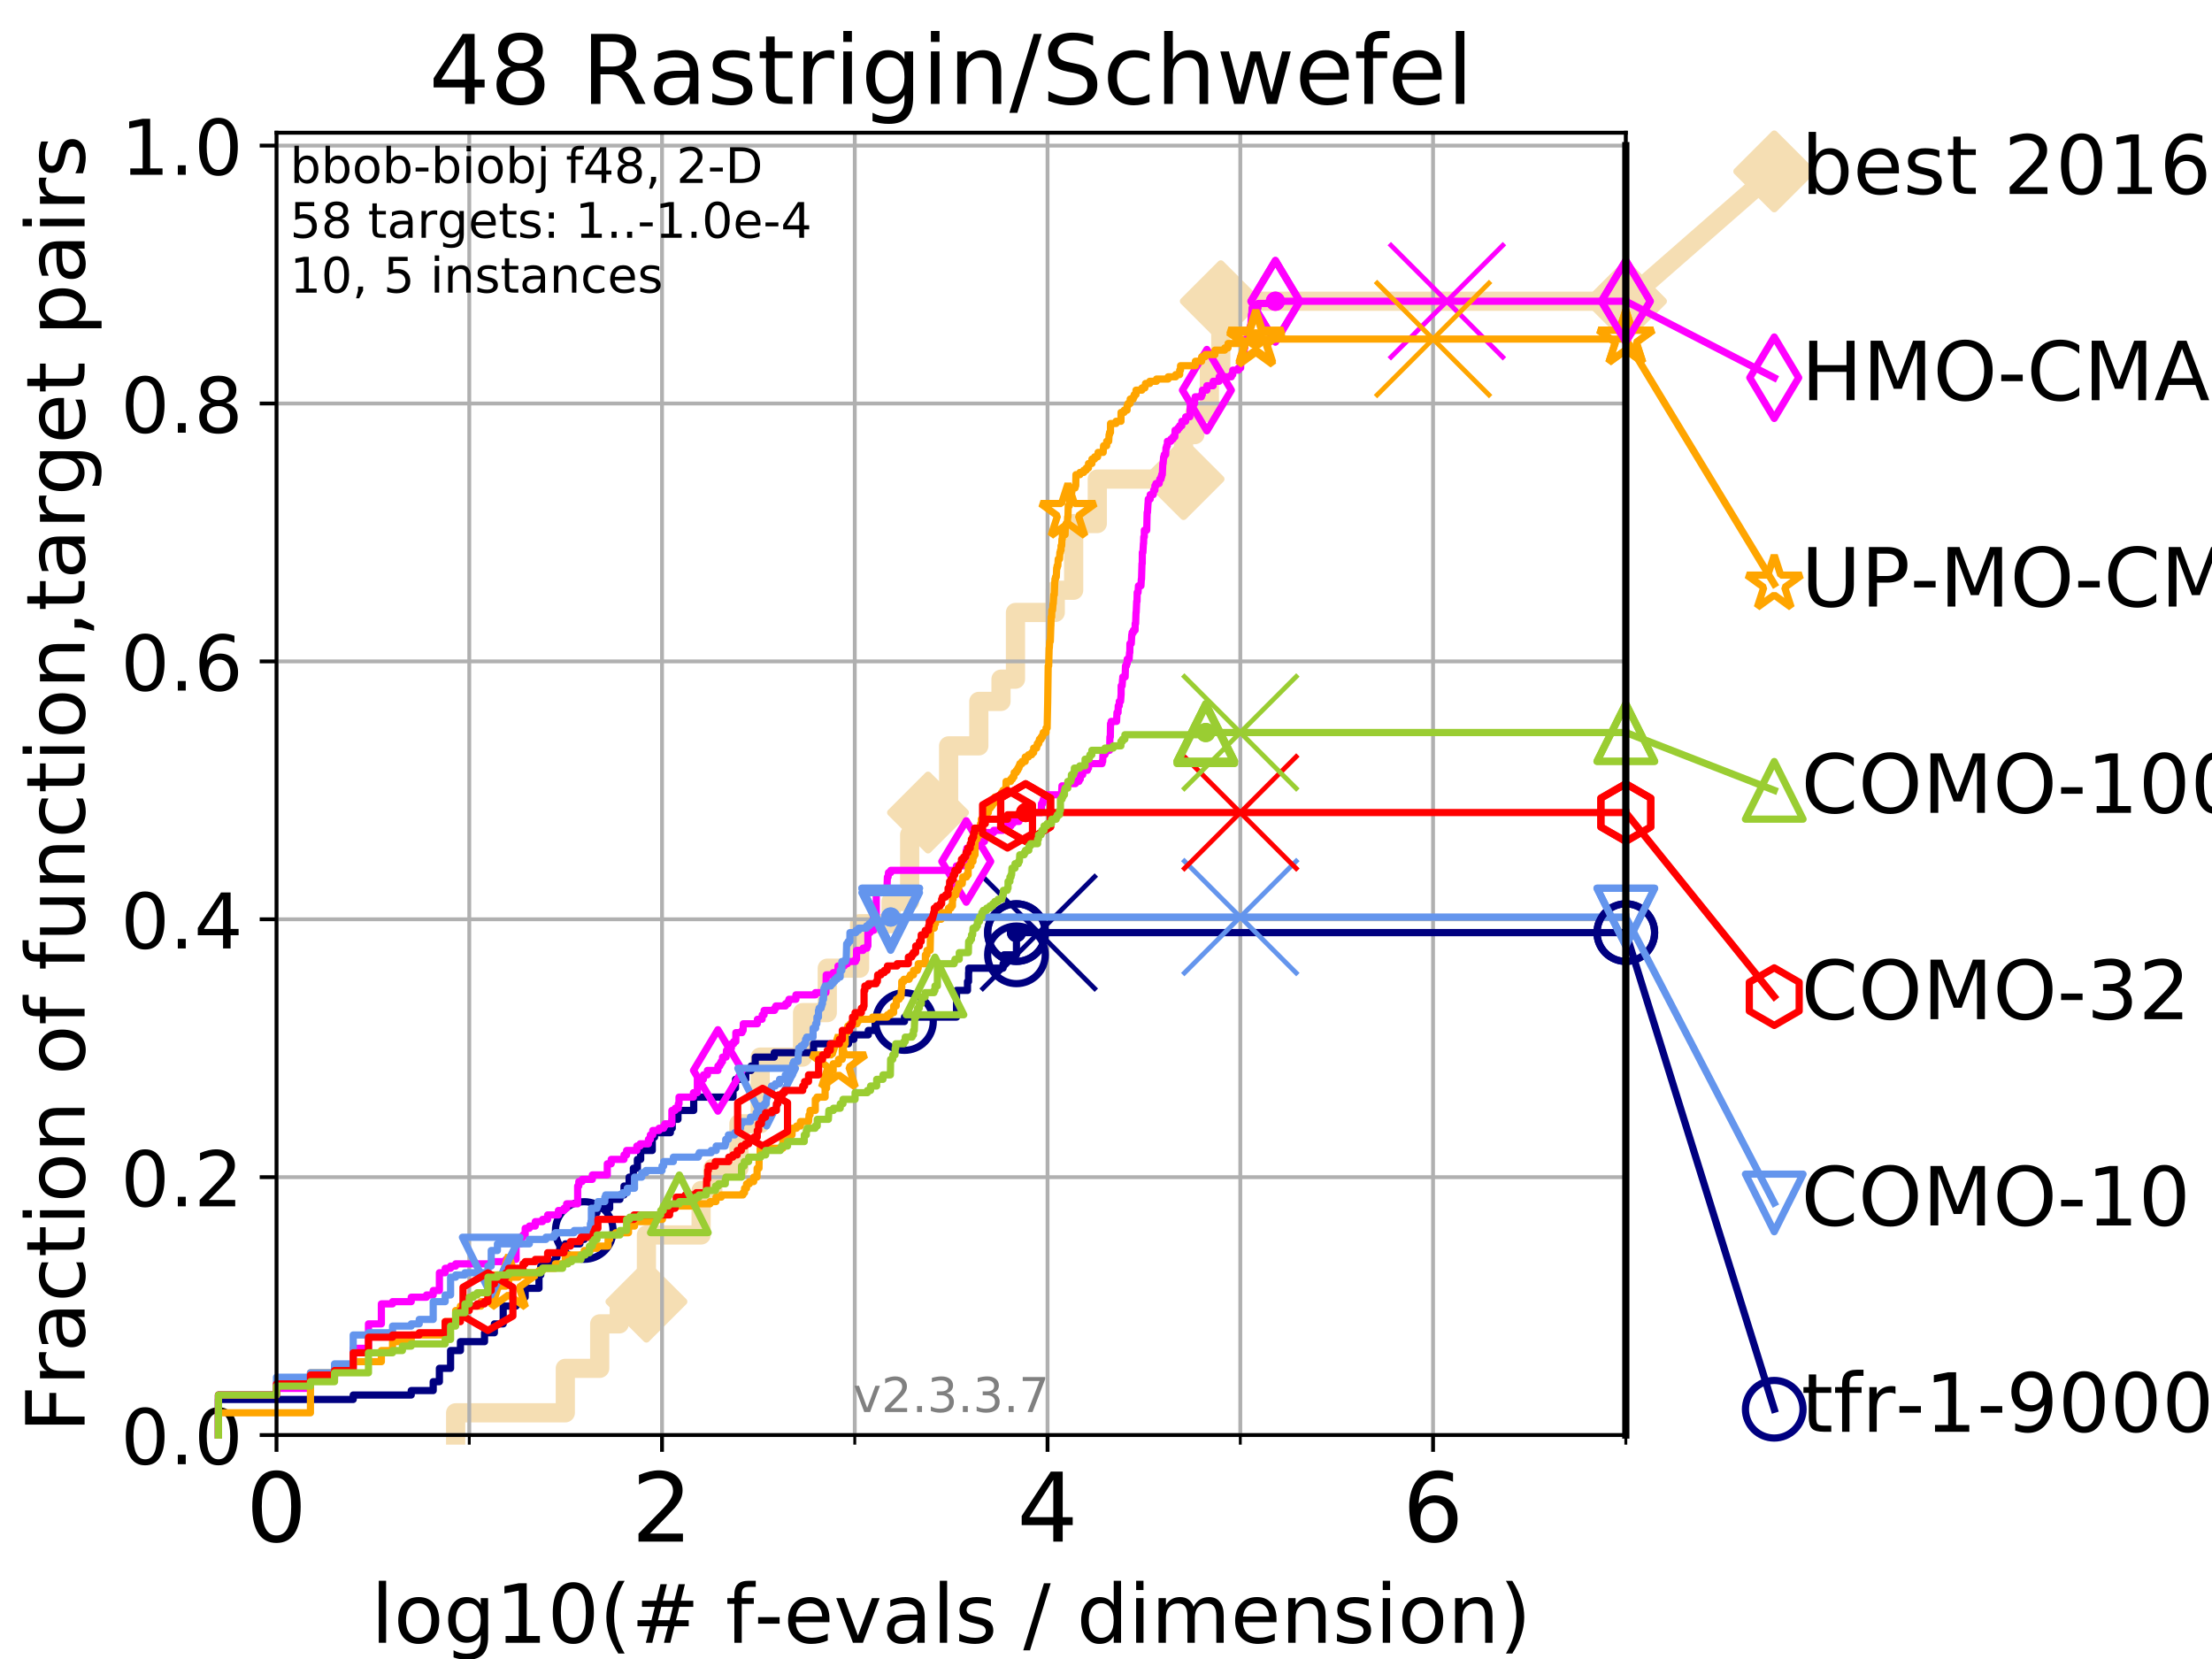 <?xml version="1.0" encoding="utf-8" standalone="no"?>
<!DOCTYPE svg PUBLIC "-//W3C//DTD SVG 1.1//EN"
  "http://www.w3.org/Graphics/SVG/1.1/DTD/svg11.dtd">
<!-- Created with matplotlib (https://matplotlib.org/) -->
<svg height="345.6pt" version="1.1" viewBox="0 0 460.8 345.6" width="460.8pt" xmlns="http://www.w3.org/2000/svg" xmlns:xlink="http://www.w3.org/1999/xlink">
 <defs>
  <style type="text/css">
*{stroke-linecap:butt;stroke-linejoin:round;}
  </style>
 </defs>
 <g id="figure_1">
  <g id="patch_1">
   <path d="M 0 345.6 
L 460.8 345.6 
L 460.8 0 
L 0 0 
z
" style="fill:#ffffff;"/>
  </g>
  <g id="axes_1">
   <g id="patch_2">
    <path d="M 57.6 298.944 
L 338.688 298.944 
L 338.688 27.648 
L 57.6 27.648 
z
" style="fill:#ffffff;"/>
   </g>
   <g id="line2d_1">
    <path d="M 94.921 298.944 
L 94.921 294.313 
L 117.765 294.313 
L 117.765 285.05 
L 124.928 285.05 
L 124.928 275.788 
L 129.002 275.788 
L 129.002 271.157 
L 134.661 271.157 
L 134.661 257.263 
L 146.053 257.263 
L 146.053 248.001 
L 148.497 248.001 
L 148.497 243.37 
L 153.925 243.37 
L 153.925 234.107 
L 158.358 234.107 
L 158.358 220.214 
L 167.191 220.214 
L 167.191 210.951 
L 172.337 210.951 
L 172.337 201.689 
L 179.066 201.689 
L 179.066 192.426 
L 185.625 192.426 
L 185.625 187.795 
L 189.501 187.795 
L 189.501 173.901 
L 193.323 173.901 
L 193.323 169.27 
L 197.616 169.27 
L 197.616 155.377 
L 203.908 155.377 
L 203.908 146.114 
L 208.527 146.114 
L 208.527 141.483 
L 211.541 141.483 
L 211.541 127.589 
L 219.831 127.589 
L 219.831 122.958 
L 223.662 122.958 
L 223.662 109.065 
L 228.587 109.065 
L 228.587 99.802 
L 246.557 99.802 
L 246.557 90.54 
L 248.912 90.54 
L 248.912 85.909 
L 251.935 85.909 
L 251.935 76.646 
L 254.314 76.646 
L 254.314 62.753 
L 338.688 62.753 
" style="fill:none;stroke:#f5deb3;stroke-linecap:square;stroke-width:4;"/>
   </g>
   <g id="line2d_2">
    <defs>
     <path d="M 0 7.778 
L 7.778 0 
L 0 -7.778 
L -7.778 0 
z
" id="m2fa30cc15c" style="stroke:#f5deb3;stroke-linejoin:miter;stroke-width:1.5;"/>
    </defs>
    <g>
     <use style="fill:#f5deb3;stroke:#f5deb3;stroke-linejoin:miter;stroke-width:1.5;" x="134.661" xlink:href="#m2fa30cc15c" y="271.157"/>
     <use style="fill:#f5deb3;stroke:#f5deb3;stroke-linejoin:miter;stroke-width:1.5;" x="193.323" xlink:href="#m2fa30cc15c" y="169.27"/>
     <use style="fill:#f5deb3;stroke:#f5deb3;stroke-linejoin:miter;stroke-width:1.5;" x="246.557" xlink:href="#m2fa30cc15c" y="99.802"/>
     <use style="fill:#f5deb3;stroke:#f5deb3;stroke-linejoin:miter;stroke-width:1.5;" x="254.314" xlink:href="#m2fa30cc15c" y="62.753"/>
     <use style="fill:#f5deb3;stroke:#f5deb3;stroke-linejoin:miter;stroke-width:1.5;" x="338.688" xlink:href="#m2fa30cc15c" y="62.753"/>
    </g>
   </g>
   <g id="line2d_3">
    <path style="fill:none;stroke:#f5deb3;stroke-linecap:square;stroke-width:4;"/>
    <g/>
   </g>
   <g id="line2d_4">
    <path d="M 338.688 62.753 
L 369.608 35.706 
" style="fill:none;stroke:#f5deb3;stroke-linecap:square;stroke-width:4;"/>
    <g>
     <use style="fill:#f5deb3;stroke:#f5deb3;stroke-linejoin:miter;stroke-width:1.5;" x="338.688" xlink:href="#m2fa30cc15c" y="62.753"/>
     <use style="fill:#f5deb3;stroke:#f5deb3;stroke-linejoin:miter;stroke-width:1.5;" x="369.608" xlink:href="#m2fa30cc15c" y="35.706"/>
    </g>
   </g>
   <g id="matplotlib.axis_1">
    <g id="xtick_1">
     <g id="line2d_5">
      <path clip-path="url(#p0ef4b80eb6)" d="M 57.6 298.944 
L 57.6 27.648 
" style="fill:none;stroke:#b0b0b0;stroke-linecap:square;stroke-width:0.8;"/>
     </g>
     <g id="line2d_6">
      <defs>
       <path d="M 0 0 
L 0 3.5 
" id="me56274c7b7" style="stroke:#000000;stroke-width:0.8;"/>
      </defs>
      <g>
       <use style="stroke:#000000;stroke-width:0.8;" x="57.6" xlink:href="#me56274c7b7" y="298.944"/>
      </g>
     </g>
     <g id="text_1">
      <!-- 0 -->
      <defs>
       <path d="M 31.781 66.406 
Q 24.172 66.406 20.328 58.906 
Q 16.5 51.422 16.5 36.375 
Q 16.5 21.391 20.328 13.891 
Q 24.172 6.391 31.781 6.391 
Q 39.453 6.391 43.281 13.891 
Q 47.125 21.391 47.125 36.375 
Q 47.125 51.422 43.281 58.906 
Q 39.453 66.406 31.781 66.406 
z
M 31.781 74.219 
Q 44.047 74.219 50.516 64.516 
Q 56.984 54.828 56.984 36.375 
Q 56.984 17.969 50.516 8.266 
Q 44.047 -1.422 31.781 -1.422 
Q 19.531 -1.422 13.062 8.266 
Q 6.594 17.969 6.594 36.375 
Q 6.594 54.828 13.062 64.516 
Q 19.531 74.219 31.781 74.219 
z
" id="DejaVuSans-48"/>
      </defs>
      <g transform="translate(51.237 321.141)scale(0.2 -0.2)">
       <use xlink:href="#DejaVuSans-48"/>
      </g>
     </g>
    </g>
    <g id="xtick_2">
     <g id="line2d_7">
      <path clip-path="url(#p0ef4b80eb6)" d="M 137.911 298.944 
L 137.911 27.648 
" style="fill:none;stroke:#b0b0b0;stroke-linecap:square;stroke-width:0.8;"/>
     </g>
     <g id="line2d_8">
      <g>
       <use style="stroke:#000000;stroke-width:0.8;" x="137.911" xlink:href="#me56274c7b7" y="298.944"/>
      </g>
     </g>
     <g id="text_2">
      <!-- 2 -->
      <defs>
       <path d="M 19.188 8.297 
L 53.609 8.297 
L 53.609 0 
L 7.328 0 
L 7.328 8.297 
Q 12.938 14.109 22.625 23.891 
Q 32.328 33.688 34.812 36.531 
Q 39.547 41.844 41.422 45.531 
Q 43.312 49.219 43.312 52.781 
Q 43.312 58.594 39.234 62.25 
Q 35.156 65.922 28.609 65.922 
Q 23.969 65.922 18.812 64.312 
Q 13.672 62.703 7.812 59.422 
L 7.812 69.391 
Q 13.766 71.781 18.938 73 
Q 24.125 74.219 28.422 74.219 
Q 39.75 74.219 46.484 68.547 
Q 53.219 62.891 53.219 53.422 
Q 53.219 48.922 51.531 44.891 
Q 49.859 40.875 45.406 35.406 
Q 44.188 33.984 37.641 27.219 
Q 31.109 20.453 19.188 8.297 
z
" id="DejaVuSans-50"/>
      </defs>
      <g transform="translate(131.548 321.141)scale(0.2 -0.2)">
       <use xlink:href="#DejaVuSans-50"/>
      </g>
     </g>
    </g>
    <g id="xtick_3">
     <g id="line2d_9">
      <path clip-path="url(#p0ef4b80eb6)" d="M 218.222 298.944 
L 218.222 27.648 
" style="fill:none;stroke:#b0b0b0;stroke-linecap:square;stroke-width:0.8;"/>
     </g>
     <g id="line2d_10">
      <g>
       <use style="stroke:#000000;stroke-width:0.8;" x="218.222" xlink:href="#me56274c7b7" y="298.944"/>
      </g>
     </g>
     <g id="text_3">
      <!-- 4 -->
      <defs>
       <path d="M 37.797 64.312 
L 12.891 25.391 
L 37.797 25.391 
z
M 35.203 72.906 
L 47.609 72.906 
L 47.609 25.391 
L 58.016 25.391 
L 58.016 17.188 
L 47.609 17.188 
L 47.609 0 
L 37.797 0 
L 37.797 17.188 
L 4.891 17.188 
L 4.891 26.703 
z
" id="DejaVuSans-52"/>
      </defs>
      <g transform="translate(211.859 321.141)scale(0.2 -0.2)">
       <use xlink:href="#DejaVuSans-52"/>
      </g>
     </g>
    </g>
    <g id="xtick_4">
     <g id="line2d_11">
      <path clip-path="url(#p0ef4b80eb6)" d="M 298.533 298.944 
L 298.533 27.648 
" style="fill:none;stroke:#b0b0b0;stroke-linecap:square;stroke-width:0.8;"/>
     </g>
     <g id="line2d_12">
      <g>
       <use style="stroke:#000000;stroke-width:0.8;" x="298.533" xlink:href="#me56274c7b7" y="298.944"/>
      </g>
     </g>
     <g id="text_4">
      <!-- 6 -->
      <defs>
       <path d="M 33.016 40.375 
Q 26.375 40.375 22.484 35.828 
Q 18.609 31.297 18.609 23.391 
Q 18.609 15.531 22.484 10.953 
Q 26.375 6.391 33.016 6.391 
Q 39.656 6.391 43.531 10.953 
Q 47.406 15.531 47.406 23.391 
Q 47.406 31.297 43.531 35.828 
Q 39.656 40.375 33.016 40.375 
z
M 52.594 71.297 
L 52.594 62.312 
Q 48.875 64.062 45.094 64.984 
Q 41.312 65.922 37.594 65.922 
Q 27.828 65.922 22.672 59.328 
Q 17.531 52.734 16.797 39.406 
Q 19.672 43.656 24.016 45.922 
Q 28.375 48.188 33.594 48.188 
Q 44.578 48.188 50.953 41.516 
Q 57.328 34.859 57.328 23.391 
Q 57.328 12.156 50.688 5.359 
Q 44.047 -1.422 33.016 -1.422 
Q 20.359 -1.422 13.672 8.266 
Q 6.984 17.969 6.984 36.375 
Q 6.984 53.656 15.188 63.938 
Q 23.391 74.219 37.203 74.219 
Q 40.922 74.219 44.703 73.484 
Q 48.484 72.75 52.594 71.297 
z
" id="DejaVuSans-54"/>
      </defs>
      <g transform="translate(292.17 321.141)scale(0.2 -0.2)">
       <use xlink:href="#DejaVuSans-54"/>
      </g>
     </g>
    </g>
    <g id="xtick_5">
     <g id="line2d_13">
      <path clip-path="url(#p0ef4b80eb6)" d="M 97.755 298.944 
L 97.755 27.648 
" style="fill:none;stroke:#b0b0b0;stroke-linecap:square;stroke-width:0.8;"/>
     </g>
     <g id="line2d_14">
      <defs>
       <path d="M 0 0 
L 0 2 
" id="m8e6603bf3c" style="stroke:#000000;stroke-width:0.6;"/>
      </defs>
      <g>
       <use style="stroke:#000000;stroke-width:0.6;" x="97.755" xlink:href="#m8e6603bf3c" y="298.944"/>
      </g>
     </g>
    </g>
    <g id="xtick_6">
     <g id="line2d_15">
      <path clip-path="url(#p0ef4b80eb6)" d="M 178.066 298.944 
L 178.066 27.648 
" style="fill:none;stroke:#b0b0b0;stroke-linecap:square;stroke-width:0.8;"/>
     </g>
     <g id="line2d_16">
      <g>
       <use style="stroke:#000000;stroke-width:0.6;" x="178.066" xlink:href="#m8e6603bf3c" y="298.944"/>
      </g>
     </g>
    </g>
    <g id="xtick_7">
     <g id="line2d_17">
      <path clip-path="url(#p0ef4b80eb6)" d="M 258.377 298.944 
L 258.377 27.648 
" style="fill:none;stroke:#b0b0b0;stroke-linecap:square;stroke-width:0.8;"/>
     </g>
     <g id="line2d_18">
      <g>
       <use style="stroke:#000000;stroke-width:0.6;" x="258.377" xlink:href="#m8e6603bf3c" y="298.944"/>
      </g>
     </g>
    </g>
    <g id="xtick_8">
     <g id="line2d_19">
      <path clip-path="url(#p0ef4b80eb6)" d="M 338.688 298.944 
L 338.688 27.648 
" style="fill:none;stroke:#b0b0b0;stroke-linecap:square;stroke-width:0.8;"/>
     </g>
     <g id="line2d_20">
      <g>
       <use style="stroke:#000000;stroke-width:0.6;" x="338.688" xlink:href="#m8e6603bf3c" y="298.944"/>
      </g>
     </g>
    </g>
    <g id="text_5">
     <!-- log10(# f-evals / dimension) -->
     <defs>
      <path d="M 9.422 75.984 
L 18.406 75.984 
L 18.406 0 
L 9.422 0 
z
" id="DejaVuSans-108"/>
      <path d="M 30.609 48.391 
Q 23.391 48.391 19.188 42.75 
Q 14.984 37.109 14.984 27.297 
Q 14.984 17.484 19.156 11.844 
Q 23.344 6.203 30.609 6.203 
Q 37.797 6.203 41.984 11.859 
Q 46.188 17.531 46.188 27.297 
Q 46.188 37.016 41.984 42.703 
Q 37.797 48.391 30.609 48.391 
z
M 30.609 56 
Q 42.328 56 49.016 48.375 
Q 55.719 40.766 55.719 27.297 
Q 55.719 13.875 49.016 6.219 
Q 42.328 -1.422 30.609 -1.422 
Q 18.844 -1.422 12.172 6.219 
Q 5.516 13.875 5.516 27.297 
Q 5.516 40.766 12.172 48.375 
Q 18.844 56 30.609 56 
z
" id="DejaVuSans-111"/>
      <path d="M 45.406 27.984 
Q 45.406 37.75 41.375 43.109 
Q 37.359 48.484 30.078 48.484 
Q 22.859 48.484 18.828 43.109 
Q 14.797 37.75 14.797 27.984 
Q 14.797 18.266 18.828 12.891 
Q 22.859 7.516 30.078 7.516 
Q 37.359 7.516 41.375 12.891 
Q 45.406 18.266 45.406 27.984 
z
M 54.391 6.781 
Q 54.391 -7.172 48.188 -13.984 
Q 42 -20.797 29.203 -20.797 
Q 24.469 -20.797 20.266 -20.094 
Q 16.062 -19.391 12.109 -17.922 
L 12.109 -9.188 
Q 16.062 -11.328 19.922 -12.344 
Q 23.781 -13.375 27.781 -13.375 
Q 36.625 -13.375 41.016 -8.766 
Q 45.406 -4.156 45.406 5.172 
L 45.406 9.625 
Q 42.625 4.781 38.281 2.391 
Q 33.938 0 27.875 0 
Q 17.828 0 11.672 7.656 
Q 5.516 15.328 5.516 27.984 
Q 5.516 40.672 11.672 48.328 
Q 17.828 56 27.875 56 
Q 33.938 56 38.281 53.609 
Q 42.625 51.219 45.406 46.391 
L 45.406 54.688 
L 54.391 54.688 
z
" id="DejaVuSans-103"/>
      <path d="M 12.406 8.297 
L 28.516 8.297 
L 28.516 63.922 
L 10.984 60.406 
L 10.984 69.391 
L 28.422 72.906 
L 38.281 72.906 
L 38.281 8.297 
L 54.391 8.297 
L 54.391 0 
L 12.406 0 
z
" id="DejaVuSans-49"/>
      <path d="M 31 75.875 
Q 24.469 64.656 21.281 53.656 
Q 18.109 42.672 18.109 31.391 
Q 18.109 20.125 21.312 9.062 
Q 24.516 -2 31 -13.188 
L 23.188 -13.188 
Q 15.875 -1.703 12.234 9.375 
Q 8.594 20.453 8.594 31.391 
Q 8.594 42.281 12.203 53.312 
Q 15.828 64.359 23.188 75.875 
z
" id="DejaVuSans-40"/>
      <path d="M 51.125 44 
L 36.922 44 
L 32.812 27.688 
L 47.125 27.688 
z
M 43.797 71.781 
L 38.719 51.516 
L 52.984 51.516 
L 58.109 71.781 
L 65.922 71.781 
L 60.891 51.516 
L 76.125 51.516 
L 76.125 44 
L 58.984 44 
L 54.984 27.688 
L 70.516 27.688 
L 70.516 20.219 
L 53.078 20.219 
L 48 0 
L 40.188 0 
L 45.219 20.219 
L 30.906 20.219 
L 25.875 0 
L 18.016 0 
L 23.094 20.219 
L 7.719 20.219 
L 7.719 27.688 
L 24.906 27.688 
L 29 44 
L 13.281 44 
L 13.281 51.516 
L 30.906 51.516 
L 35.891 71.781 
z
" id="DejaVuSans-35"/>
      <path id="DejaVuSans-32"/>
      <path d="M 37.109 75.984 
L 37.109 68.5 
L 28.516 68.5 
Q 23.688 68.5 21.797 66.547 
Q 19.922 64.594 19.922 59.516 
L 19.922 54.688 
L 34.719 54.688 
L 34.719 47.703 
L 19.922 47.703 
L 19.922 0 
L 10.891 0 
L 10.891 47.703 
L 2.297 47.703 
L 2.297 54.688 
L 10.891 54.688 
L 10.891 58.5 
Q 10.891 67.625 15.141 71.797 
Q 19.391 75.984 28.609 75.984 
z
" id="DejaVuSans-102"/>
      <path d="M 4.891 31.391 
L 31.203 31.391 
L 31.203 23.391 
L 4.891 23.391 
z
" id="DejaVuSans-45"/>
      <path d="M 56.203 29.594 
L 56.203 25.203 
L 14.891 25.203 
Q 15.484 15.922 20.484 11.062 
Q 25.484 6.203 34.422 6.203 
Q 39.594 6.203 44.453 7.469 
Q 49.312 8.734 54.109 11.281 
L 54.109 2.781 
Q 49.266 0.734 44.188 -0.344 
Q 39.109 -1.422 33.891 -1.422 
Q 20.797 -1.422 13.156 6.188 
Q 5.516 13.812 5.516 26.812 
Q 5.516 40.234 12.766 48.109 
Q 20.016 56 32.328 56 
Q 43.359 56 49.781 48.891 
Q 56.203 41.797 56.203 29.594 
z
M 47.219 32.234 
Q 47.125 39.594 43.094 43.984 
Q 39.062 48.391 32.422 48.391 
Q 24.906 48.391 20.391 44.141 
Q 15.875 39.891 15.188 32.172 
z
" id="DejaVuSans-101"/>
      <path d="M 2.984 54.688 
L 12.5 54.688 
L 29.594 8.797 
L 46.688 54.688 
L 56.203 54.688 
L 35.688 0 
L 23.484 0 
z
" id="DejaVuSans-118"/>
      <path d="M 34.281 27.484 
Q 23.391 27.484 19.188 25 
Q 14.984 22.516 14.984 16.5 
Q 14.984 11.719 18.141 8.906 
Q 21.297 6.109 26.703 6.109 
Q 34.188 6.109 38.703 11.406 
Q 43.219 16.703 43.219 25.484 
L 43.219 27.484 
z
M 52.203 31.203 
L 52.203 0 
L 43.219 0 
L 43.219 8.297 
Q 40.141 3.328 35.547 0.953 
Q 30.953 -1.422 24.312 -1.422 
Q 15.922 -1.422 10.953 3.297 
Q 6 8.016 6 15.922 
Q 6 25.141 12.172 29.828 
Q 18.359 34.516 30.609 34.516 
L 43.219 34.516 
L 43.219 35.406 
Q 43.219 41.609 39.141 45 
Q 35.062 48.391 27.688 48.391 
Q 23 48.391 18.547 47.266 
Q 14.109 46.141 10.016 43.891 
L 10.016 52.203 
Q 14.938 54.109 19.578 55.047 
Q 24.219 56 28.609 56 
Q 40.484 56 46.344 49.844 
Q 52.203 43.703 52.203 31.203 
z
" id="DejaVuSans-97"/>
      <path d="M 44.281 53.078 
L 44.281 44.578 
Q 40.484 46.531 36.375 47.5 
Q 32.281 48.484 27.875 48.484 
Q 21.188 48.484 17.844 46.438 
Q 14.5 44.391 14.5 40.281 
Q 14.5 37.156 16.891 35.375 
Q 19.281 33.594 26.516 31.984 
L 29.594 31.297 
Q 39.156 29.25 43.188 25.516 
Q 47.219 21.781 47.219 15.094 
Q 47.219 7.469 41.188 3.016 
Q 35.156 -1.422 24.609 -1.422 
Q 20.219 -1.422 15.453 -0.562 
Q 10.688 0.297 5.422 2 
L 5.422 11.281 
Q 10.406 8.688 15.234 7.391 
Q 20.062 6.109 24.812 6.109 
Q 31.156 6.109 34.562 8.281 
Q 37.984 10.453 37.984 14.406 
Q 37.984 18.062 35.516 20.016 
Q 33.062 21.969 24.703 23.781 
L 21.578 24.516 
Q 13.234 26.266 9.516 29.906 
Q 5.812 33.547 5.812 39.891 
Q 5.812 47.609 11.281 51.797 
Q 16.75 56 26.812 56 
Q 31.781 56 36.172 55.266 
Q 40.578 54.547 44.281 53.078 
z
" id="DejaVuSans-115"/>
      <path d="M 25.391 72.906 
L 33.688 72.906 
L 8.297 -9.281 
L 0 -9.281 
z
" id="DejaVuSans-47"/>
      <path d="M 45.406 46.391 
L 45.406 75.984 
L 54.391 75.984 
L 54.391 0 
L 45.406 0 
L 45.406 8.203 
Q 42.578 3.328 38.25 0.953 
Q 33.938 -1.422 27.875 -1.422 
Q 17.969 -1.422 11.734 6.484 
Q 5.516 14.406 5.516 27.297 
Q 5.516 40.188 11.734 48.094 
Q 17.969 56 27.875 56 
Q 33.938 56 38.25 53.625 
Q 42.578 51.266 45.406 46.391 
z
M 14.797 27.297 
Q 14.797 17.391 18.875 11.75 
Q 22.953 6.109 30.078 6.109 
Q 37.203 6.109 41.297 11.75 
Q 45.406 17.391 45.406 27.297 
Q 45.406 37.203 41.297 42.844 
Q 37.203 48.484 30.078 48.484 
Q 22.953 48.484 18.875 42.844 
Q 14.797 37.203 14.797 27.297 
z
" id="DejaVuSans-100"/>
      <path d="M 9.422 54.688 
L 18.406 54.688 
L 18.406 0 
L 9.422 0 
z
M 9.422 75.984 
L 18.406 75.984 
L 18.406 64.594 
L 9.422 64.594 
z
" id="DejaVuSans-105"/>
      <path d="M 52 44.188 
Q 55.375 50.25 60.062 53.125 
Q 64.75 56 71.094 56 
Q 79.641 56 84.281 50.016 
Q 88.922 44.047 88.922 33.016 
L 88.922 0 
L 79.891 0 
L 79.891 32.719 
Q 79.891 40.578 77.094 44.375 
Q 74.312 48.188 68.609 48.188 
Q 61.625 48.188 57.562 43.547 
Q 53.516 38.922 53.516 30.906 
L 53.516 0 
L 44.484 0 
L 44.484 32.719 
Q 44.484 40.625 41.703 44.406 
Q 38.922 48.188 33.109 48.188 
Q 26.219 48.188 22.156 43.531 
Q 18.109 38.875 18.109 30.906 
L 18.109 0 
L 9.078 0 
L 9.078 54.688 
L 18.109 54.688 
L 18.109 46.188 
Q 21.188 51.219 25.484 53.609 
Q 29.781 56 35.688 56 
Q 41.656 56 45.828 52.969 
Q 50 49.953 52 44.188 
z
" id="DejaVuSans-109"/>
      <path d="M 54.891 33.016 
L 54.891 0 
L 45.906 0 
L 45.906 32.719 
Q 45.906 40.484 42.875 44.328 
Q 39.844 48.188 33.797 48.188 
Q 26.516 48.188 22.312 43.547 
Q 18.109 38.922 18.109 30.906 
L 18.109 0 
L 9.078 0 
L 9.078 54.688 
L 18.109 54.688 
L 18.109 46.188 
Q 21.344 51.125 25.703 53.562 
Q 30.078 56 35.797 56 
Q 45.219 56 50.047 50.172 
Q 54.891 44.344 54.891 33.016 
z
" id="DejaVuSans-110"/>
      <path d="M 8.016 75.875 
L 15.828 75.875 
Q 23.141 64.359 26.781 53.312 
Q 30.422 42.281 30.422 31.391 
Q 30.422 20.453 26.781 9.375 
Q 23.141 -1.703 15.828 -13.188 
L 8.016 -13.188 
Q 14.5 -2 17.703 9.062 
Q 20.906 20.125 20.906 31.391 
Q 20.906 42.672 17.703 53.656 
Q 14.5 64.656 8.016 75.875 
z
" id="DejaVuSans-41"/>
     </defs>
     <g transform="translate(77.303 342.218)scale(0.17 -0.17)">
      <use xlink:href="#DejaVuSans-108"/>
      <use x="27.783" xlink:href="#DejaVuSans-111"/>
      <use x="88.965" xlink:href="#DejaVuSans-103"/>
      <use x="152.441" xlink:href="#DejaVuSans-49"/>
      <use x="216.064" xlink:href="#DejaVuSans-48"/>
      <use x="279.688" xlink:href="#DejaVuSans-40"/>
      <use x="318.701" xlink:href="#DejaVuSans-35"/>
      <use x="402.49" xlink:href="#DejaVuSans-32"/>
      <use x="434.277" xlink:href="#DejaVuSans-102"/>
      <use x="469.404" xlink:href="#DejaVuSans-45"/>
      <use x="505.488" xlink:href="#DejaVuSans-101"/>
      <use x="567.012" xlink:href="#DejaVuSans-118"/>
      <use x="626.191" xlink:href="#DejaVuSans-97"/>
      <use x="687.471" xlink:href="#DejaVuSans-108"/>
      <use x="715.254" xlink:href="#DejaVuSans-115"/>
      <use x="767.354" xlink:href="#DejaVuSans-32"/>
      <use x="799.141" xlink:href="#DejaVuSans-47"/>
      <use x="832.832" xlink:href="#DejaVuSans-32"/>
      <use x="864.619" xlink:href="#DejaVuSans-100"/>
      <use x="928.096" xlink:href="#DejaVuSans-105"/>
      <use x="955.879" xlink:href="#DejaVuSans-109"/>
      <use x="1053.291" xlink:href="#DejaVuSans-101"/>
      <use x="1114.814" xlink:href="#DejaVuSans-110"/>
      <use x="1178.193" xlink:href="#DejaVuSans-115"/>
      <use x="1230.293" xlink:href="#DejaVuSans-105"/>
      <use x="1258.076" xlink:href="#DejaVuSans-111"/>
      <use x="1319.258" xlink:href="#DejaVuSans-110"/>
      <use x="1382.637" xlink:href="#DejaVuSans-41"/>
     </g>
    </g>
   </g>
   <g id="matplotlib.axis_2">
    <g id="ytick_1">
     <g id="line2d_21">
      <path clip-path="url(#p0ef4b80eb6)" d="M 57.6 298.944 
L 338.688 298.944 
" style="fill:none;stroke:#b0b0b0;stroke-linecap:square;stroke-width:0.8;"/>
     </g>
     <g id="line2d_22">
      <defs>
       <path d="M 0 0 
L -3.5 0 
" id="m801d11c398" style="stroke:#000000;stroke-width:0.8;"/>
      </defs>
      <g>
       <use style="stroke:#000000;stroke-width:0.8;" x="57.6" xlink:href="#m801d11c398" y="298.944"/>
      </g>
     </g>
     <g id="text_6">
      <!-- 0.0 -->
      <defs>
       <path d="M 10.688 12.406 
L 21 12.406 
L 21 0 
L 10.688 0 
z
" id="DejaVuSans-46"/>
      </defs>
      <g transform="translate(25.155 305.023)scale(0.16 -0.16)">
       <use xlink:href="#DejaVuSans-48"/>
       <use x="63.623" xlink:href="#DejaVuSans-46"/>
       <use x="95.41" xlink:href="#DejaVuSans-48"/>
      </g>
     </g>
    </g>
    <g id="ytick_2">
     <g id="line2d_23">
      <path clip-path="url(#p0ef4b80eb6)" d="M 57.6 245.222 
L 338.688 245.222 
" style="fill:none;stroke:#b0b0b0;stroke-linecap:square;stroke-width:0.8;"/>
     </g>
     <g id="line2d_24">
      <g>
       <use style="stroke:#000000;stroke-width:0.8;" x="57.6" xlink:href="#m801d11c398" y="245.222"/>
      </g>
     </g>
     <g id="text_7">
      <!-- 0.2 -->
      <g transform="translate(25.155 251.301)scale(0.16 -0.16)">
       <use xlink:href="#DejaVuSans-48"/>
       <use x="63.623" xlink:href="#DejaVuSans-46"/>
       <use x="95.41" xlink:href="#DejaVuSans-50"/>
      </g>
     </g>
    </g>
    <g id="ytick_3">
     <g id="line2d_25">
      <path clip-path="url(#p0ef4b80eb6)" d="M 57.6 191.5 
L 338.688 191.5 
" style="fill:none;stroke:#b0b0b0;stroke-linecap:square;stroke-width:0.8;"/>
     </g>
     <g id="line2d_26">
      <g>
       <use style="stroke:#000000;stroke-width:0.8;" x="57.6" xlink:href="#m801d11c398" y="191.5"/>
      </g>
     </g>
     <g id="text_8">
      <!-- 0.4 -->
      <g transform="translate(25.155 197.579)scale(0.16 -0.16)">
       <use xlink:href="#DejaVuSans-48"/>
       <use x="63.623" xlink:href="#DejaVuSans-46"/>
       <use x="95.41" xlink:href="#DejaVuSans-52"/>
      </g>
     </g>
    </g>
    <g id="ytick_4">
     <g id="line2d_27">
      <path clip-path="url(#p0ef4b80eb6)" d="M 57.6 137.778 
L 338.688 137.778 
" style="fill:none;stroke:#b0b0b0;stroke-linecap:square;stroke-width:0.8;"/>
     </g>
     <g id="line2d_28">
      <g>
       <use style="stroke:#000000;stroke-width:0.8;" x="57.6" xlink:href="#m801d11c398" y="137.778"/>
      </g>
     </g>
     <g id="text_9">
      <!-- 0.6 -->
      <g transform="translate(25.155 143.857)scale(0.16 -0.16)">
       <use xlink:href="#DejaVuSans-48"/>
       <use x="63.623" xlink:href="#DejaVuSans-46"/>
       <use x="95.41" xlink:href="#DejaVuSans-54"/>
      </g>
     </g>
    </g>
    <g id="ytick_5">
     <g id="line2d_29">
      <path clip-path="url(#p0ef4b80eb6)" d="M 57.6 84.056 
L 338.688 84.056 
" style="fill:none;stroke:#b0b0b0;stroke-linecap:square;stroke-width:0.8;"/>
     </g>
     <g id="line2d_30">
      <g>
       <use style="stroke:#000000;stroke-width:0.8;" x="57.6" xlink:href="#m801d11c398" y="84.056"/>
      </g>
     </g>
     <g id="text_10">
      <!-- 0.8 -->
      <defs>
       <path d="M 31.781 34.625 
Q 24.75 34.625 20.719 30.859 
Q 16.703 27.094 16.703 20.516 
Q 16.703 13.922 20.719 10.156 
Q 24.75 6.391 31.781 6.391 
Q 38.812 6.391 42.859 10.172 
Q 46.922 13.969 46.922 20.516 
Q 46.922 27.094 42.891 30.859 
Q 38.875 34.625 31.781 34.625 
z
M 21.922 38.812 
Q 15.578 40.375 12.031 44.719 
Q 8.5 49.078 8.5 55.328 
Q 8.5 64.062 14.719 69.141 
Q 20.953 74.219 31.781 74.219 
Q 42.672 74.219 48.875 69.141 
Q 55.078 64.062 55.078 55.328 
Q 55.078 49.078 51.531 44.719 
Q 48 40.375 41.703 38.812 
Q 48.828 37.156 52.797 32.312 
Q 56.781 27.484 56.781 20.516 
Q 56.781 9.906 50.312 4.234 
Q 43.844 -1.422 31.781 -1.422 
Q 19.734 -1.422 13.25 4.234 
Q 6.781 9.906 6.781 20.516 
Q 6.781 27.484 10.781 32.312 
Q 14.797 37.156 21.922 38.812 
z
M 18.312 54.391 
Q 18.312 48.734 21.844 45.562 
Q 25.391 42.391 31.781 42.391 
Q 38.141 42.391 41.719 45.562 
Q 45.312 48.734 45.312 54.391 
Q 45.312 60.062 41.719 63.234 
Q 38.141 66.406 31.781 66.406 
Q 25.391 66.406 21.844 63.234 
Q 18.312 60.062 18.312 54.391 
z
" id="DejaVuSans-56"/>
      </defs>
      <g transform="translate(25.155 90.135)scale(0.16 -0.16)">
       <use xlink:href="#DejaVuSans-48"/>
       <use x="63.623" xlink:href="#DejaVuSans-46"/>
       <use x="95.41" xlink:href="#DejaVuSans-56"/>
      </g>
     </g>
    </g>
    <g id="ytick_6">
     <g id="line2d_31">
      <path clip-path="url(#p0ef4b80eb6)" d="M 57.6 30.334 
L 338.688 30.334 
" style="fill:none;stroke:#b0b0b0;stroke-linecap:square;stroke-width:0.8;"/>
     </g>
     <g id="line2d_32">
      <g>
       <use style="stroke:#000000;stroke-width:0.8;" x="57.6" xlink:href="#m801d11c398" y="30.334"/>
      </g>
     </g>
     <g id="text_11">
      <!-- 1.0 -->
      <g transform="translate(25.155 36.413)scale(0.16 -0.16)">
       <use xlink:href="#DejaVuSans-49"/>
       <use x="63.623" xlink:href="#DejaVuSans-46"/>
       <use x="95.41" xlink:href="#DejaVuSans-48"/>
      </g>
     </g>
    </g>
    <g id="text_12">
     <!-- Fraction of function,target pairs -->
     <defs>
      <path d="M 9.812 72.906 
L 51.703 72.906 
L 51.703 64.594 
L 19.672 64.594 
L 19.672 43.109 
L 48.578 43.109 
L 48.578 34.812 
L 19.672 34.812 
L 19.672 0 
L 9.812 0 
z
" id="DejaVuSans-70"/>
      <path d="M 41.109 46.297 
Q 39.594 47.172 37.812 47.578 
Q 36.031 48 33.891 48 
Q 26.266 48 22.188 43.047 
Q 18.109 38.094 18.109 28.812 
L 18.109 0 
L 9.078 0 
L 9.078 54.688 
L 18.109 54.688 
L 18.109 46.188 
Q 20.953 51.172 25.484 53.578 
Q 30.031 56 36.531 56 
Q 37.453 56 38.578 55.875 
Q 39.703 55.766 41.062 55.516 
z
" id="DejaVuSans-114"/>
      <path d="M 48.781 52.594 
L 48.781 44.188 
Q 44.969 46.297 41.141 47.344 
Q 37.312 48.391 33.406 48.391 
Q 24.656 48.391 19.812 42.844 
Q 14.984 37.312 14.984 27.297 
Q 14.984 17.281 19.812 11.734 
Q 24.656 6.203 33.406 6.203 
Q 37.312 6.203 41.141 7.25 
Q 44.969 8.297 48.781 10.406 
L 48.781 2.094 
Q 45.016 0.344 40.984 -0.531 
Q 36.969 -1.422 32.422 -1.422 
Q 20.062 -1.422 12.781 6.344 
Q 5.516 14.109 5.516 27.297 
Q 5.516 40.672 12.859 48.328 
Q 20.219 56 33.016 56 
Q 37.156 56 41.109 55.141 
Q 45.062 54.297 48.781 52.594 
z
" id="DejaVuSans-99"/>
      <path d="M 18.312 70.219 
L 18.312 54.688 
L 36.812 54.688 
L 36.812 47.703 
L 18.312 47.703 
L 18.312 18.016 
Q 18.312 11.328 20.141 9.422 
Q 21.969 7.516 27.594 7.516 
L 36.812 7.516 
L 36.812 0 
L 27.594 0 
Q 17.188 0 13.234 3.875 
Q 9.281 7.766 9.281 18.016 
L 9.281 47.703 
L 2.688 47.703 
L 2.688 54.688 
L 9.281 54.688 
L 9.281 70.219 
z
" id="DejaVuSans-116"/>
      <path d="M 8.5 21.578 
L 8.5 54.688 
L 17.484 54.688 
L 17.484 21.922 
Q 17.484 14.156 20.5 10.266 
Q 23.531 6.391 29.594 6.391 
Q 36.859 6.391 41.078 11.031 
Q 45.312 15.672 45.312 23.688 
L 45.312 54.688 
L 54.297 54.688 
L 54.297 0 
L 45.312 0 
L 45.312 8.406 
Q 42.047 3.422 37.719 1 
Q 33.406 -1.422 27.688 -1.422 
Q 18.266 -1.422 13.375 4.438 
Q 8.5 10.297 8.5 21.578 
z
M 31.109 56 
z
" id="DejaVuSans-117"/>
      <path d="M 11.719 12.406 
L 22.016 12.406 
L 22.016 4 
L 14.016 -11.625 
L 7.719 -11.625 
L 11.719 4 
z
" id="DejaVuSans-44"/>
      <path d="M 18.109 8.203 
L 18.109 -20.797 
L 9.078 -20.797 
L 9.078 54.688 
L 18.109 54.688 
L 18.109 46.391 
Q 20.953 51.266 25.266 53.625 
Q 29.594 56 35.594 56 
Q 45.562 56 51.781 48.094 
Q 58.016 40.188 58.016 27.297 
Q 58.016 14.406 51.781 6.484 
Q 45.562 -1.422 35.594 -1.422 
Q 29.594 -1.422 25.266 0.953 
Q 20.953 3.328 18.109 8.203 
z
M 48.688 27.297 
Q 48.688 37.203 44.609 42.844 
Q 40.531 48.484 33.406 48.484 
Q 26.266 48.484 22.188 42.844 
Q 18.109 37.203 18.109 27.297 
Q 18.109 17.391 22.188 11.75 
Q 26.266 6.109 33.406 6.109 
Q 40.531 6.109 44.609 11.75 
Q 48.688 17.391 48.688 27.297 
z
" id="DejaVuSans-112"/>
     </defs>
     <g transform="translate(17.62 298.435)rotate(-90)scale(0.17 -0.17)">
      <use xlink:href="#DejaVuSans-70"/>
      <use x="57.41" xlink:href="#DejaVuSans-114"/>
      <use x="98.523" xlink:href="#DejaVuSans-97"/>
      <use x="159.803" xlink:href="#DejaVuSans-99"/>
      <use x="214.783" xlink:href="#DejaVuSans-116"/>
      <use x="253.992" xlink:href="#DejaVuSans-105"/>
      <use x="281.775" xlink:href="#DejaVuSans-111"/>
      <use x="342.957" xlink:href="#DejaVuSans-110"/>
      <use x="406.336" xlink:href="#DejaVuSans-32"/>
      <use x="438.123" xlink:href="#DejaVuSans-111"/>
      <use x="499.305" xlink:href="#DejaVuSans-102"/>
      <use x="534.51" xlink:href="#DejaVuSans-32"/>
      <use x="566.297" xlink:href="#DejaVuSans-102"/>
      <use x="601.502" xlink:href="#DejaVuSans-117"/>
      <use x="664.881" xlink:href="#DejaVuSans-110"/>
      <use x="728.26" xlink:href="#DejaVuSans-99"/>
      <use x="783.24" xlink:href="#DejaVuSans-116"/>
      <use x="822.449" xlink:href="#DejaVuSans-105"/>
      <use x="850.232" xlink:href="#DejaVuSans-111"/>
      <use x="911.414" xlink:href="#DejaVuSans-110"/>
      <use x="974.793" xlink:href="#DejaVuSans-44"/>
      <use x="1006.58" xlink:href="#DejaVuSans-116"/>
      <use x="1045.789" xlink:href="#DejaVuSans-97"/>
      <use x="1107.068" xlink:href="#DejaVuSans-114"/>
      <use x="1148.166" xlink:href="#DejaVuSans-103"/>
      <use x="1211.643" xlink:href="#DejaVuSans-101"/>
      <use x="1273.166" xlink:href="#DejaVuSans-116"/>
      <use x="1312.375" xlink:href="#DejaVuSans-32"/>
      <use x="1344.162" xlink:href="#DejaVuSans-112"/>
      <use x="1407.639" xlink:href="#DejaVuSans-97"/>
      <use x="1468.918" xlink:href="#DejaVuSans-105"/>
      <use x="1496.701" xlink:href="#DejaVuSans-114"/>
      <use x="1537.814" xlink:href="#DejaVuSans-115"/>
     </g>
    </g>
   </g>
   <g id="line2d_33">
    <defs>
     <path d="M 0 1.5 
C 0.398 1.5 0.779 1.342 1.061 1.061 
C 1.342 0.779 1.5 0.398 1.5 0 
C 1.5 -0.398 1.342 -0.779 1.061 -1.061 
C 0.779 -1.342 0.398 -1.5 0 -1.5 
C -0.398 -1.5 -0.779 -1.342 -1.061 -1.061 
C -1.342 -0.779 -1.5 -0.398 -1.5 0 
C -1.5 0.398 -1.342 0.779 -1.061 1.061 
C -0.779 1.342 -0.398 1.5 0 1.5 
z
" id="mdbbb49ef18" style="stroke:#f5deb3;"/>
    </defs>
    <g>
     <use style="fill:#f5deb3;stroke:#f5deb3;" x="254.314" xlink:href="#mdbbb49ef18" y="62.753"/>
     <use style="fill:#f5deb3;stroke:#f5deb3;" x="254.314" xlink:href="#mdbbb49ef18" y="62.753"/>
    </g>
   </g>
   <g id="line2d_34">
    <defs>
     <path d="M 0 1.5 
C 0.398 1.5 0.779 1.342 1.061 1.061 
C 1.342 0.779 1.5 0.398 1.5 0 
C 1.5 -0.398 1.342 -0.779 1.061 -1.061 
C 0.779 -1.342 0.398 -1.5 0 -1.5 
C -0.398 -1.5 -0.779 -1.342 -1.061 -1.061 
C -1.342 -0.779 -1.5 -0.398 -1.5 0 
C -1.5 0.398 -1.342 0.779 -1.061 1.061 
C -0.779 1.342 -0.398 1.5 0 1.5 
z
" id="m30babf22cd" style="stroke:#000080;"/>
    </defs>
    <g>
     <use style="fill:#000080;stroke:#000080;" x="211.747" xlink:href="#m30babf22cd" y="194.279"/>
     <use style="fill:#000080;stroke:#000080;" x="211.747" xlink:href="#m30babf22cd" y="194.279"/>
    </g>
   </g>
   <g id="line2d_35">
    <path d="M 45.512 298.944 
L 45.512 291.534 
L 73.579 291.534 
L 73.579 290.608 
L 85.667 290.608 
L 85.667 289.682 
L 90.243 289.682 
L 90.243 287.829 
L 91.535 287.829 
L 91.535 285.05 
L 93.864 285.05 
L 93.864 281.345 
L 95.918 281.345 
L 95.918 279.493 
L 100.935 279.493 
L 100.935 277.64 
L 102.989 277.64 
L 102.989 275.788 
L 104.826 275.788 
L 104.826 272.083 
L 107.515 272.083 
L 107.515 271.157 
L 108.949 271.157 
L 108.949 270.231 
L 109.402 270.231 
L 109.402 268.378 
L 112.281 268.378 
L 112.281 265.599 
L 112.656 265.599 
L 112.656 263.747 
L 113.735 263.747 
L 113.735 262.821 
L 115.711 262.821 
L 115.711 261.894 
L 116.02 261.894 
L 116.02 260.968 
L 116.621 260.968 
L 116.621 260.042 
L 117.765 260.042 
L 117.765 259.116 
L 120.806 259.116 
L 120.806 258.189 
L 121.712 258.189 
L 121.712 256.337 
L 123.193 256.337 
L 123.193 254.484 
L 123.394 254.484 
L 123.394 252.632 
L 124.369 252.632 
L 124.369 251.706 
L 127.003 251.706 
L 127.003 249.853 
L 129.147 249.853 
L 129.147 248.927 
L 129.991 248.927 
L 129.991 247.075 
L 131.056 247.075 
L 131.056 245.222 
L 131.938 245.222 
L 131.938 243.37 
L 132.777 243.37 
L 132.777 241.517 
L 133.466 241.517 
L 133.466 239.665 
L 135.879 239.665 
L 135.879 236.886 
L 136.362 236.886 
L 136.362 235.96 
L 139.652 235.96 
L 139.652 235.033 
L 140.042 235.033 
L 140.042 233.181 
L 141.235 233.181 
L 141.235 231.328 
L 144.511 231.328 
L 144.511 228.55 
L 152.7 228.55 
L 152.7 226.697 
L 153.215 226.697 
L 153.215 224.845 
L 155.361 224.845 
L 155.361 222.992 
L 156.479 222.992 
L 156.479 222.066 
L 157.33 222.066 
L 157.33 220.214 
L 161.284 220.214 
L 161.284 219.287 
L 169.475 219.287 
L 169.475 217.435 
L 176.763 217.435 
L 176.763 216.509 
L 177.882 216.509 
L 177.882 215.582 
L 180.879 215.582 
L 180.879 214.656 
L 182.317 214.656 
L 182.317 212.804 
L 188.418 212.804 
L 188.418 211.877 
L 199.264 211.877 
L 199.264 206.32 
L 201.546 206.32 
L 201.546 204.467 
L 201.772 204.467 
L 201.772 202.615 
L 201.807 202.615 
L 201.807 201.689 
L 208.959 201.689 
L 208.959 200.762 
L 209.126 200.762 
L 209.126 198.91 
L 211.747 198.91 
L 211.747 194.279 
L 338.688 194.279 
" style="fill:none;stroke:#000080;stroke-linecap:square;stroke-width:1.5;"/>
   </g>
   <g id="line2d_36">
    <defs>
     <path d="M 0 6 
C 1.591 6 3.117 5.368 4.243 4.243 
C 5.368 3.117 6 1.591 6 0 
C 6 -1.591 5.368 -3.117 4.243 -4.243 
C 3.117 -5.368 1.591 -6 0 -6 
C -1.591 -6 -3.117 -5.368 -4.243 -4.243 
C -5.368 -3.117 -6 -1.591 -6 0 
C -6 1.591 -5.368 3.117 -4.243 4.243 
C -3.117 5.368 -1.591 6 0 6 
z
" id="m28b5fbea6a" style="stroke:#000080;stroke-width:1.5;"/>
    </defs>
    <g>
     <use style="fill-opacity:0;stroke:#000080;stroke-width:1.5;" x="121.712" xlink:href="#m28b5fbea6a" y="256.337"/>
     <use style="fill-opacity:0;stroke:#000080;stroke-width:1.5;" x="188.418" xlink:href="#m28b5fbea6a" y="212.804"/>
     <use style="fill-opacity:0;stroke:#000080;stroke-width:1.5;" x="211.747" xlink:href="#m28b5fbea6a" y="198.91"/>
     <use style="fill-opacity:0;stroke:#000080;stroke-width:1.5;" x="211.747" xlink:href="#m28b5fbea6a" y="194.279"/>
     <use style="fill-opacity:0;stroke:#000080;stroke-width:1.5;" x="211.747" xlink:href="#m28b5fbea6a" y="194.279"/>
     <use style="fill-opacity:0;stroke:#000080;stroke-width:1.5;" x="338.688" xlink:href="#m28b5fbea6a" y="194.279"/>
    </g>
   </g>
   <g id="line2d_37">
    <path style="fill:none;stroke:#000080;stroke-linecap:square;stroke-width:1.5;"/>
    <g/>
   </g>
   <g id="line2d_38">
    <path clip-path="url(#p0ef4b80eb6)" d="M 216.386 194.279 
" style="fill:none;stroke:#000080;stroke-linecap:square;stroke-width:1.5;"/>
    <defs>
     <path d="M -12 12 
L 12 -12 
M -12 -12 
L 12 12 
" id="m825b7b9250" style="stroke:#000080;"/>
    </defs>
    <g clip-path="url(#p0ef4b80eb6)">
     <use style="fill:#000080;stroke:#000080;" x="216.386" xlink:href="#m825b7b9250" y="194.279"/>
    </g>
   </g>
   <g id="line2d_39">
    <defs>
     <path d="M 0 1.5 
C 0.398 1.5 0.779 1.342 1.061 1.061 
C 1.342 0.779 1.5 0.398 1.5 0 
C 1.5 -0.398 1.342 -0.779 1.061 -1.061 
C 0.779 -1.342 0.398 -1.5 0 -1.5 
C -0.398 -1.5 -0.779 -1.342 -1.061 -1.061 
C -1.342 -0.779 -1.5 -0.398 -1.5 0 
C -1.5 0.398 -1.342 0.779 -1.061 1.061 
C -0.779 1.342 -0.398 1.5 0 1.5 
z
" id="m22b6a65302" style="stroke:#ff00ff;"/>
    </defs>
    <g>
     <use style="fill:#ff00ff;stroke:#ff00ff;" x="265.691" xlink:href="#m22b6a65302" y="62.753"/>
     <use style="fill:#ff00ff;stroke:#ff00ff;" x="265.691" xlink:href="#m22b6a65302" y="62.753"/>
    </g>
   </g>
   <g id="line2d_40">
    <path d="M 45.512 298.944 
L 45.512 290.608 
L 57.6 290.608 
L 57.6 289.218 
L 64.671 289.218 
L 64.671 286.903 
L 69.688 286.903 
L 69.688 285.514 
L 73.579 285.514 
L 73.579 280.882 
L 76.759 280.882 
L 76.759 275.788 
L 79.447 275.788 
L 79.447 271.62 
L 81.776 271.62 
L 81.776 271.157 
L 85.667 271.157 
L 85.667 270.231 
L 88.847 270.231 
L 88.847 269.767 
L 90.243 269.767 
L 90.243 268.841 
L 91.535 268.841 
L 91.535 265.136 
L 92.738 265.136 
L 92.738 264.21 
L 93.864 264.21 
L 93.864 263.747 
L 94.921 263.747 
L 94.921 263.284 
L 102.331 263.284 
L 102.331 262.821 
L 105.398 262.821 
L 105.398 262.357 
L 107.515 262.357 
L 107.515 259.116 
L 108.484 259.116 
L 108.484 257.726 
L 108.949 257.726 
L 108.949 257.263 
L 109.402 257.263 
L 109.402 255.874 
L 110.274 255.874 
L 110.274 255.411 
L 111.506 255.411 
L 111.506 254.484 
L 113.023 254.484 
L 113.023 254.021 
L 114.08 254.021 
L 114.08 253.095 
L 116.323 253.095 
L 116.323 252.169 
L 117.486 252.169 
L 117.486 251.706 
L 118.04 251.706 
L 118.04 250.779 
L 120.335 250.779 
L 120.335 247.075 
L 120.572 247.075 
L 120.572 246.148 
L 121.265 246.148 
L 121.265 245.685 
L 123.394 245.685 
L 123.394 244.759 
L 126.507 244.759 
L 126.507 242.443 
L 127.326 242.443 
L 127.326 241.517 
L 129.991 241.517 
L 129.991 240.591 
L 130.532 240.591 
L 130.532 239.665 
L 132.66 239.665 
L 132.66 238.738 
L 133.353 238.738 
L 133.353 238.275 
L 135.077 238.275 
L 135.077 237.349 
L 135.482 237.349 
L 135.482 236.423 
L 135.976 236.423 
L 135.976 235.496 
L 137.29 235.496 
L 137.29 235.033 
L 138.256 235.033 
L 138.256 234.57 
L 138.511 234.57 
L 138.511 234.107 
L 139.965 234.107 
L 139.965 231.328 
L 140.649 231.328 
L 140.649 230.865 
L 141.307 230.865 
L 141.307 229.939 
L 141.45 229.939 
L 141.45 228.55 
L 144.451 228.55 
L 144.451 227.623 
L 145.27 227.623 
L 145.27 224.845 
L 146.538 224.845 
L 146.538 223.918 
L 147.369 223.918 
L 147.369 222.992 
L 149.557 222.992 
L 149.557 222.066 
L 149.955 222.066 
L 149.955 221.603 
L 150.215 221.603 
L 150.215 221.14 
L 150.514 221.14 
L 150.514 220.214 
L 151.26 220.214 
L 151.341 218.824 
L 151.858 218.824 
L 151.858 218.361 
L 152.36 218.361 
L 152.36 217.435 
L 152.848 217.435 
L 152.848 216.972 
L 153.287 216.972 
L 153.287 215.119 
L 154.574 215.119 
L 154.574 214.656 
L 154.807 214.656 
L 154.841 213.267 
L 157.782 213.267 
L 157.782 212.34 
L 158.758 212.34 
L 158.785 211.414 
L 159.176 211.414 
L 159.176 210.488 
L 161.352 210.488 
L 161.352 210.025 
L 161.623 210.025 
L 161.623 209.562 
L 163.63 209.562 
L 163.63 209.099 
L 164.16 209.099 
L 164.16 208.635 
L 164.353 208.635 
L 164.353 208.172 
L 165.803 208.172 
L 165.803 207.246 
L 169.87 207.246 
L 169.87 206.783 
L 172.057 206.783 
L 172.118 203.078 
L 173.565 203.078 
L 173.565 202.615 
L 174.456 202.615 
L 174.456 202.152 
L 174.574 202.152 
L 174.574 201.226 
L 175.886 201.226 
L 175.886 200.762 
L 176.536 200.762 
L 176.536 200.299 
L 178.214 200.299 
L 178.214 199.836 
L 178.437 199.836 
L 178.437 197.984 
L 179.792 197.984 
L 179.792 197.521 
L 180.617 197.521 
L 180.617 197.057 
L 180.797 197.057 
L 180.797 194.279 
L 181.268 194.279 
L 181.268 193.816 
L 181.986 193.816 
L 181.986 190.574 
L 182.548 190.574 
L 182.548 185.479 
L 184.755 185.479 
L 184.862 182.701 
L 185.015 182.701 
L 185.091 181.775 
L 185.562 181.775 
L 185.562 181.311 
L 199.163 181.311 
L 199.243 180.385 
L 200.547 180.385 
L 200.547 179.459 
L 201.288 179.459 
L 201.288 177.143 
L 201.421 177.143 
L 201.421 176.68 
L 202.076 176.68 
L 202.076 176.217 
L 204.082 176.217 
L 204.088 175.291 
L 205.086 175.291 
L 205.086 174.365 
L 205.243 174.365 
L 205.243 173.438 
L 206.998 173.438 
L 206.998 172.975 
L 208.954 172.975 
L 208.954 172.512 
L 209.315 172.512 
L 209.315 172.049 
L 210.596 172.049 
L 210.596 171.586 
L 210.991 171.586 
L 210.991 171.123 
L 212.281 171.123 
L 212.281 170.196 
L 212.463 170.196 
L 212.463 169.733 
L 212.739 169.733 
L 212.739 169.27 
L 216.913 169.27 
L 216.954 167.418 
L 217.202 167.418 
L 217.202 166.955 
L 217.35 166.955 
L 217.35 166.492 
L 217.508 166.492 
L 217.6 165.565 
L 221.132 165.565 
L 221.222 163.713 
L 222.356 163.713 
L 222.356 163.25 
L 224.029 163.25 
L 224.029 162.787 
L 224.769 162.787 
L 224.769 162.323 
L 225.045 162.323 
L 225.045 161.397 
L 225.552 161.397 
L 225.552 160.471 
L 226.539 160.471 
L 226.539 160.008 
L 226.767 160.008 
L 226.767 159.082 
L 229.576 159.082 
L 229.576 158.618 
L 229.712 158.618 
L 229.761 157.229 
L 230.175 157.229 
L 230.175 156.766 
L 230.407 156.766 
L 230.407 156.303 
L 231.159 156.303 
L 231.213 153.524 
L 231.302 153.524 
L 231.341 150.745 
L 231.482 150.745 
L 231.482 150.282 
L 232.605 150.282 
L 232.682 148.43 
L 232.918 148.43 
L 232.948 147.04 
L 233.164 147.04 
L 233.164 146.114 
L 233.433 146.114 
L 233.541 144.725 
L 233.55 144.725 
L 233.554 142.872 
L 233.759 142.872 
L 233.852 141.483 
L 233.89 141.483 
L 233.89 141.02 
L 234.391 141.02 
L 234.457 138.704 
L 234.663 138.704 
L 234.663 138.241 
L 234.816 138.241 
L 234.816 137.315 
L 235.217 137.315 
L 235.306 135.926 
L 235.361 135.926 
L 235.379 134.073 
L 235.666 134.073 
L 235.763 132.221 
L 235.838 132.221 
L 235.838 131.757 
L 236.102 131.757 
L 236.102 131.294 
L 236.462 131.294 
L 236.473 129.905 
L 236.574 129.905 
L 236.652 127.589 
L 236.689 127.589 
L 236.795 125.274 
L 236.865 125.274 
L 236.896 123.421 
L 237.078 123.421 
L 237.159 122.032 
L 237.684 122.032 
L 237.758 120.643 
L 237.801 120.643 
L 237.898 117.401 
L 237.952 117.401 
L 237.966 115.085 
L 238.086 115.085 
L 238.191 113.233 
L 238.226 113.233 
L 238.268 111.843 
L 238.378 111.843 
L 238.381 110.454 
L 238.883 110.454 
L 238.969 106.749 
L 239.043 106.749 
L 239.148 104.897 
L 239.163 104.897 
L 239.209 103.97 
L 239.615 103.97 
L 239.615 103.044 
L 240.24 103.044 
L 240.308 102.118 
L 240.584 102.118 
L 240.584 101.192 
L 240.802 101.192 
L 240.802 100.728 
L 241.485 100.728 
L 241.595 99.802 
L 241.86 99.802 
L 241.86 99.339 
L 241.989 99.339 
L 241.989 98.876 
L 242.129 98.876 
L 242.233 96.56 
L 242.299 96.56 
L 242.405 95.171 
L 242.532 95.171 
L 242.532 94.708 
L 242.833 94.708 
L 242.892 93.318 
L 243.022 93.318 
L 243.022 92.855 
L 243.192 92.855 
L 243.192 91.929 
L 243.914 91.929 
L 243.914 91.466 
L 244.369 91.466 
L 244.369 91.003 
L 244.735 91.003 
L 244.788 89.614 
L 245.378 89.614 
L 245.378 89.15 
L 245.73 89.15 
L 245.73 88.687 
L 246.196 88.687 
L 246.196 87.761 
L 247 87.761 
L 247 86.835 
L 247.864 86.835 
L 247.956 84.519 
L 248.594 84.519 
L 248.594 84.056 
L 248.859 84.056 
L 248.859 83.13 
L 248.973 83.13 
L 248.973 82.667 
L 250.277 82.667 
L 250.277 82.204 
L 250.471 82.204 
L 250.471 81.277 
L 251.417 81.277 
L 251.417 80.351 
L 252.726 80.351 
L 252.726 79.425 
L 253.975 79.425 
L 253.975 78.499 
L 256.516 78.499 
L 256.516 78.036 
L 256.801 78.036 
L 256.801 77.109 
L 257.989 77.109 
L 257.989 76.646 
L 258.448 76.646 
L 258.472 74.331 
L 258.689 74.331 
L 258.689 73.867 
L 259.147 73.867 
L 259.218 72.478 
L 259.299 72.478 
L 259.299 71.552 
L 259.518 71.552 
L 259.518 70.626 
L 260.267 70.626 
L 260.32 68.31 
L 260.463 68.31 
L 260.463 67.847 
L 260.586 67.847 
L 260.674 65.531 
L 260.765 65.531 
L 260.833 64.142 
L 262.071 64.142 
L 262.071 63.216 
L 265.691 63.216 
L 265.691 62.753 
L 338.688 62.753 
L 338.688 62.753 
" style="fill:none;stroke:#ff00ff;stroke-linecap:square;stroke-width:1.5;"/>
   </g>
   <g id="line2d_41">
    <defs>
     <path d="M 0 8.485 
L 5.091 0 
L 0 -8.485 
L -5.091 0 
z
" id="mc3e8405dc2" style="stroke:#ff00ff;stroke-linejoin:miter;stroke-width:1.5;"/>
    </defs>
    <g>
     <use style="fill-opacity:0;stroke:#ff00ff;stroke-linejoin:miter;stroke-width:1.5;" x="149.557" xlink:href="#mc3e8405dc2" y="222.992"/>
     <use style="fill-opacity:0;stroke:#ff00ff;stroke-linejoin:miter;stroke-width:1.5;" x="201.288" xlink:href="#mc3e8405dc2" y="179.459"/>
     <use style="fill-opacity:0;stroke:#ff00ff;stroke-linejoin:miter;stroke-width:1.5;" x="251.417" xlink:href="#mc3e8405dc2" y="81.277"/>
     <use style="fill-opacity:0;stroke:#ff00ff;stroke-linejoin:miter;stroke-width:1.5;" x="265.691" xlink:href="#mc3e8405dc2" y="62.753"/>
     <use style="fill-opacity:0;stroke:#ff00ff;stroke-linejoin:miter;stroke-width:1.5;" x="265.691" xlink:href="#mc3e8405dc2" y="62.753"/>
     <use style="fill-opacity:0;stroke:#ff00ff;stroke-linejoin:miter;stroke-width:1.5;" x="338.688" xlink:href="#mc3e8405dc2" y="62.753"/>
    </g>
   </g>
   <g id="line2d_42">
    <path style="fill:none;stroke:#ff00ff;stroke-linecap:square;stroke-width:1.5;"/>
    <g/>
   </g>
   <g id="line2d_43">
    <path clip-path="url(#p0ef4b80eb6)" d="M 301.409 62.753 
" style="fill:none;stroke:#ff00ff;stroke-linecap:square;stroke-width:1.5;"/>
    <defs>
     <path d="M -12 12 
L 12 -12 
M -12 -12 
L 12 12 
" id="mdebe1412e4" style="stroke:#ff00ff;"/>
    </defs>
    <g clip-path="url(#p0ef4b80eb6)">
     <use style="fill:#ff00ff;stroke:#ff00ff;" x="301.409" xlink:href="#mdebe1412e4" y="62.753"/>
    </g>
   </g>
   <g id="line2d_44">
    <defs>
     <path d="M 0 1.5 
C 0.398 1.5 0.779 1.342 1.061 1.061 
C 1.342 0.779 1.5 0.398 1.5 0 
C 1.5 -0.398 1.342 -0.779 1.061 -1.061 
C 0.779 -1.342 0.398 -1.5 0 -1.5 
C -0.398 -1.5 -0.779 -1.342 -1.061 -1.061 
C -1.342 -0.779 -1.5 -0.398 -1.5 0 
C -1.5 0.398 -1.342 0.779 -1.061 1.061 
C -0.779 1.342 -0.398 1.5 0 1.5 
z
" id="m5ae270ed8e" style="stroke:#ffa500;"/>
    </defs>
    <g>
     <use style="fill:#ffa500;stroke:#ffa500;" x="261.607" xlink:href="#m5ae270ed8e" y="70.626"/>
     <use style="fill:#ffa500;stroke:#ffa500;" x="261.607" xlink:href="#m5ae270ed8e" y="70.626"/>
    </g>
   </g>
   <g id="line2d_45">
    <path d="M 45.512 298.944 
L 45.512 294.313 
L 64.671 294.313 
L 64.671 285.977 
L 69.688 285.977 
L 69.688 284.587 
L 73.579 284.587 
L 73.579 283.661 
L 79.447 283.661 
L 79.447 281.345 
L 81.776 281.345 
L 81.776 279.493 
L 85.667 279.493 
L 85.667 278.104 
L 92.738 278.104 
L 92.738 275.325 
L 94.921 275.325 
L 94.921 273.009 
L 95.918 273.009 
L 95.918 272.083 
L 100.193 272.083 
L 100.193 271.157 
L 101.647 271.157 
L 101.647 270.231 
L 102.989 270.231 
L 102.989 267.915 
L 105.398 267.915 
L 105.398 267.452 
L 105.952 267.452 
L 105.952 266.062 
L 108.006 266.062 
L 108.006 265.599 
L 109.402 265.599 
L 109.402 265.136 
L 112.281 265.136 
L 112.281 264.673 
L 113.023 264.673 
L 113.023 264.21 
L 115.711 264.21 
L 115.711 263.284 
L 117.765 263.284 
L 117.765 261.431 
L 121.712 261.431 
L 121.712 260.505 
L 122.989 260.505 
L 122.989 260.042 
L 124.369 260.042 
L 124.369 259.579 
L 126.674 259.579 
L 126.674 258.189 
L 127.003 258.189 
L 127.003 257.263 
L 128.26 257.263 
L 128.26 256.8 
L 130.927 256.8 
L 130.927 255.411 
L 132.182 255.411 
L 132.182 254.484 
L 136.551 254.484 
L 136.551 254.021 
L 137.998 254.021 
L 137.998 253.095 
L 138.678 253.095 
L 138.762 251.706 
L 139.091 251.706 
L 139.091 251.243 
L 144.209 251.243 
L 144.209 250.779 
L 147.918 250.779 
L 147.918 250.316 
L 149.15 250.316 
L 149.15 249.39 
L 150.258 249.39 
L 150.258 248.927 
L 154.774 248.927 
L 154.774 248.464 
L 155.103 248.464 
L 155.103 247.538 
L 155.521 247.538 
L 155.521 246.611 
L 156.114 246.611 
L 156.114 246.148 
L 157.012 246.148 
L 157.012 245.222 
L 157.698 245.222 
L 157.726 243.37 
L 158.113 243.37 
L 158.141 241.054 
L 158.358 241.054 
L 158.358 239.201 
L 163.082 239.201 
L 163.082 237.812 
L 163.51 237.812 
L 163.51 237.349 
L 164.524 237.349 
L 164.524 236.423 
L 164.992 236.423 
L 165.047 235.033 
L 165.943 235.033 
L 165.943 234.57 
L 166.746 234.57 
L 166.746 233.644 
L 168.446 233.644 
L 168.537 232.255 
L 168.746 232.255 
L 168.746 231.328 
L 169.842 231.328 
L 169.842 229.013 
L 170.188 229.013 
L 170.188 228.55 
L 171.883 228.55 
L 171.883 226.697 
L 172.191 226.697 
L 172.191 225.308 
L 172.434 225.308 
L 172.434 224.845 
L 172.944 224.845 
L 172.944 222.992 
L 173.565 222.992 
L 173.565 221.603 
L 174.669 221.603 
L 174.669 220.677 
L 175.456 220.677 
L 175.456 217.898 
L 175.847 217.898 
L 175.847 217.435 
L 176.063 217.435 
L 176.063 215.119 
L 176.479 215.119 
L 176.479 214.656 
L 176.622 214.656 
L 176.622 213.73 
L 177.117 213.73 
L 177.117 213.267 
L 178.522 213.267 
L 178.522 212.804 
L 178.775 212.804 
L 178.775 212.34 
L 181.761 212.34 
L 181.761 211.877 
L 184.856 211.877 
L 184.856 211.414 
L 185.471 211.414 
L 185.471 210.951 
L 186.164 210.951 
L 186.164 209.562 
L 186.704 209.562 
L 186.72 208.172 
L 187.32 208.172 
L 187.32 207.709 
L 187.686 207.709 
L 187.796 205.857 
L 187.85 205.857 
L 187.85 204.467 
L 188.288 204.467 
L 188.288 204.004 
L 189.397 204.004 
L 189.397 203.541 
L 189.637 203.541 
L 189.637 203.078 
L 190.302 203.078 
L 190.302 202.152 
L 191.117 202.152 
L 191.117 201.689 
L 191.285 201.689 
L 191.285 200.762 
L 192.773 200.762 
L 192.773 198.91 
L 193.103 198.91 
L 193.103 197.984 
L 193.764 197.984 
L 193.87 193.353 
L 194.625 193.353 
L 194.673 192.426 
L 194.883 192.426 
L 194.883 191.5 
L 196.059 191.5 
L 196.112 190.111 
L 197.571 190.111 
L 197.571 189.184 
L 198.098 189.184 
L 198.098 188.721 
L 198.408 188.721 
L 198.411 187.332 
L 198.541 187.332 
L 198.541 186.406 
L 199.134 186.406 
L 199.134 185.479 
L 199.449 185.479 
L 199.449 185.016 
L 199.708 185.016 
L 199.708 184.09 
L 200.458 184.09 
L 200.538 182.701 
L 201.345 182.701 
L 201.345 182.238 
L 201.682 182.238 
L 201.682 180.385 
L 202.264 180.385 
L 202.264 179.459 
L 202.69 179.459 
L 202.69 178.533 
L 202.87 178.533 
L 202.87 178.07 
L 203.116 178.07 
L 203.116 174.828 
L 203.53 174.828 
L 203.641 173.901 
L 204.254 173.901 
L 204.254 171.586 
L 204.418 171.586 
L 204.418 170.66 
L 204.81 170.66 
L 204.81 170.196 
L 205.217 170.196 
L 205.217 169.27 
L 205.902 169.27 
L 205.928 168.344 
L 206.318 168.344 
L 206.318 167.881 
L 206.668 167.881 
L 206.668 167.418 
L 207.005 167.418 
L 207.005 166.492 
L 207.257 166.492 
L 207.257 166.028 
L 208.353 166.028 
L 208.353 165.565 
L 208.624 165.565 
L 208.624 165.102 
L 208.943 165.102 
L 208.943 164.639 
L 209.533 164.639 
L 209.584 162.787 
L 210.535 162.787 
L 210.535 162.323 
L 210.905 162.323 
L 210.905 161.86 
L 211.216 161.86 
L 211.274 160.934 
L 211.723 160.934 
L 211.723 160.471 
L 212.029 160.471 
L 212.029 160.008 
L 212.276 160.008 
L 212.276 159.545 
L 212.455 159.545 
L 212.455 159.082 
L 212.905 159.082 
L 212.905 158.618 
L 213.573 158.618 
L 213.573 157.692 
L 214.245 157.692 
L 214.245 157.229 
L 214.922 157.229 
L 214.922 156.766 
L 215.333 156.766 
L 215.333 155.84 
L 215.949 155.84 
L 215.949 155.377 
L 216.078 155.377 
L 216.078 154.914 
L 216.387 154.914 
L 216.387 154.45 
L 216.536 154.45 
L 216.536 153.987 
L 216.906 153.987 
L 216.906 153.524 
L 217.186 153.524 
L 217.186 153.061 
L 217.321 153.061 
L 217.321 152.598 
L 217.908 152.598 
L 217.908 151.672 
L 218.137 151.672 
L 218.248 146.577 
L 218.25 146.577 
L 218.36 138.704 
L 218.462 138.704 
L 218.561 134.999 
L 218.597 134.999 
L 218.67 133.61 
L 218.801 133.61 
L 218.909 130.368 
L 218.926 130.368 
L 218.966 128.516 
L 219.083 128.516 
L 219.107 127.126 
L 219.262 127.126 
L 219.366 125.737 
L 219.415 125.737 
L 219.519 123.884 
L 219.634 123.884 
L 219.737 121.106 
L 219.757 121.106 
L 219.757 120.643 
L 219.878 120.643 
L 219.878 120.179 
L 220.049 120.179 
L 220.123 118.327 
L 220.221 118.327 
L 220.221 117.864 
L 220.37 117.864 
L 220.442 116.475 
L 220.717 116.475 
L 220.791 115.085 
L 220.911 115.085 
L 220.911 114.622 
L 221.035 114.622 
L 221.035 113.696 
L 221.169 113.696 
L 221.219 112.306 
L 221.287 112.306 
L 221.32 111.38 
L 221.879 111.38 
L 221.932 109.528 
L 222.078 109.528 
L 222.078 109.065 
L 222.358 109.065 
L 222.41 107.675 
L 222.478 107.675 
L 222.532 105.36 
L 222.784 105.36 
L 222.855 103.507 
L 222.919 103.507 
L 222.943 102.581 
L 223.279 102.581 
L 223.279 101.655 
L 223.956 101.655 
L 223.956 101.192 
L 224.098 101.192 
L 224.136 98.876 
L 224.975 98.876 
L 224.975 98.413 
L 225.765 98.413 
L 225.765 97.95 
L 226.293 97.95 
L 226.293 97.487 
L 226.756 97.487 
L 226.756 96.56 
L 227.468 96.56 
L 227.468 95.634 
L 228.033 95.634 
L 228.033 95.171 
L 228.652 95.171 
L 228.749 94.245 
L 229.817 94.245 
L 229.895 92.855 
L 230.545 92.855 
L 230.545 91.929 
L 230.959 91.929 
L 231.044 90.54 
L 231.144 90.54 
L 231.144 90.077 
L 231.336 90.077 
L 231.341 88.224 
L 232.493 88.224 
L 232.493 87.761 
L 233.522 87.761 
L 233.533 85.909 
L 234.182 85.909 
L 234.182 85.445 
L 234.794 85.445 
L 234.794 84.519 
L 234.972 84.519 
L 234.972 84.056 
L 235.441 84.056 
L 235.441 83.13 
L 236.078 83.13 
L 236.078 82.667 
L 236.281 82.667 
L 236.281 82.204 
L 236.65 82.204 
L 236.65 81.277 
L 237.88 81.277 
L 237.88 80.814 
L 238.498 80.814 
L 238.498 80.351 
L 238.624 80.351 
L 238.624 79.888 
L 239.521 79.888 
L 239.521 79.425 
L 240.918 79.425 
L 240.918 78.962 
L 243.343 78.962 
L 243.343 78.499 
L 244.915 78.499 
L 244.915 78.036 
L 245.749 78.036 
L 245.749 77.109 
L 245.925 77.109 
L 245.925 76.183 
L 249.015 76.183 
L 249.015 75.257 
L 250.328 75.257 
L 250.328 74.331 
L 251.059 74.331 
L 251.059 73.867 
L 253.103 73.867 
L 253.103 72.941 
L 255.133 72.941 
L 255.133 72.478 
L 255.821 72.478 
L 255.821 71.552 
L 259.161 71.552 
L 259.161 71.089 
L 261.607 71.089 
L 261.607 70.626 
L 338.688 70.626 
L 338.688 70.626 
" style="fill:none;stroke:#ffa500;stroke-linecap:square;stroke-width:1.5;"/>
   </g>
   <g id="line2d_46">
    <defs>
     <path d="M 0 -6 
L -1.347 -1.854 
L -5.706 -1.854 
L -2.18 0.708 
L -3.527 4.854 
L -0 2.292 
L 3.527 4.854 
L 2.18 0.708 
L 5.706 -1.854 
L 1.347 -1.854 
z
" id="m9249afe697" style="stroke:#ffa500;stroke-linejoin:bevel;stroke-width:1.5;"/>
    </defs>
    <g>
     <use style="fill-opacity:0;stroke:#ffa500;stroke-linejoin:bevel;stroke-width:1.5;" x="105.952" xlink:href="#m9249afe697" y="267.452"/>
     <use style="fill-opacity:0;stroke:#ffa500;stroke-linejoin:bevel;stroke-width:1.5;" x="174.669" xlink:href="#m9249afe697" y="221.603"/>
     <use style="fill-opacity:0;stroke:#ffa500;stroke-linejoin:bevel;stroke-width:1.5;" x="222.478" xlink:href="#m9249afe697" y="106.749"/>
     <use style="fill-opacity:0;stroke:#ffa500;stroke-linejoin:bevel;stroke-width:1.5;" x="261.607" xlink:href="#m9249afe697" y="71.089"/>
     <use style="fill-opacity:0;stroke:#ffa500;stroke-linejoin:bevel;stroke-width:1.5;" x="261.607" xlink:href="#m9249afe697" y="70.626"/>
     <use style="fill-opacity:0;stroke:#ffa500;stroke-linejoin:bevel;stroke-width:1.5;" x="338.688" xlink:href="#m9249afe697" y="70.626"/>
    </g>
   </g>
   <g id="line2d_47">
    <path style="fill:none;stroke:#ffa500;stroke-linecap:square;stroke-width:1.5;"/>
    <g/>
   </g>
   <g id="line2d_48">
    <path clip-path="url(#p0ef4b80eb6)" d="M 298.533 70.626 
" style="fill:none;stroke:#ffa500;stroke-linecap:square;stroke-width:1.5;"/>
    <defs>
     <path d="M -12 12 
L 12 -12 
M -12 -12 
L 12 12 
" id="m314c3ce7ce" style="stroke:#ffa500;"/>
    </defs>
    <g clip-path="url(#p0ef4b80eb6)">
     <use style="fill:#ffa500;stroke:#ffa500;" x="298.533" xlink:href="#m314c3ce7ce" y="70.626"/>
    </g>
   </g>
   <g id="line2d_49">
    <defs>
     <path d="M 0 1.5 
C 0.398 1.5 0.779 1.342 1.061 1.061 
C 1.342 0.779 1.5 0.398 1.5 0 
C 1.5 -0.398 1.342 -0.779 1.061 -1.061 
C 0.779 -1.342 0.398 -1.5 0 -1.5 
C -0.398 -1.5 -0.779 -1.342 -1.061 -1.061 
C -1.342 -0.779 -1.5 -0.398 -1.5 0 
C -1.5 0.398 -1.342 0.779 -1.061 1.061 
C -0.779 1.342 -0.398 1.5 0 1.5 
z
" id="mb9b202fa53" style="stroke:#6495ed;"/>
    </defs>
    <g>
     <use style="fill:#6495ed;stroke:#6495ed;" x="185.545" xlink:href="#mb9b202fa53" y="191.037"/>
     <use style="fill:#6495ed;stroke:#6495ed;" x="185.545" xlink:href="#mb9b202fa53" y="191.037"/>
    </g>
   </g>
   <g id="line2d_50">
    <path d="M 45.512 298.944 
L 45.512 290.608 
L 57.6 290.608 
L 57.6 286.903 
L 64.671 286.903 
L 64.671 285.977 
L 69.688 285.977 
L 69.688 284.124 
L 73.579 284.124 
L 73.579 278.104 
L 76.759 278.104 
L 76.759 277.64 
L 81.776 277.64 
L 81.776 276.251 
L 85.667 276.251 
L 85.667 275.788 
L 87.33 275.788 
L 87.33 274.862 
L 90.243 274.862 
L 90.243 271.157 
L 92.738 271.157 
L 92.738 269.767 
L 93.864 269.767 
L 93.864 266.062 
L 94.921 266.062 
L 94.921 265.599 
L 96.861 265.599 
L 96.861 265.136 
L 101.647 265.136 
L 101.647 263.747 
L 102.331 263.747 
L 102.331 260.505 
L 103.623 260.505 
L 103.623 259.116 
L 110.274 259.116 
L 110.274 258.189 
L 113.735 258.189 
L 113.735 257.726 
L 115.397 257.726 
L 115.397 257.263 
L 115.711 257.263 
L 115.711 256.8 
L 119.603 256.8 
L 119.603 256.337 
L 122.989 256.337 
L 122.989 254.948 
L 123.193 254.948 
L 123.193 251.706 
L 124.369 251.706 
L 124.369 251.243 
L 124.557 251.243 
L 124.557 250.316 
L 125.996 250.316 
L 125.996 249.39 
L 126.168 249.39 
L 126.168 248.927 
L 129.714 248.927 
L 129.714 248.464 
L 130.665 248.464 
L 130.665 247.538 
L 132.182 247.538 
L 132.182 245.222 
L 133.689 245.222 
L 133.689 244.296 
L 134.556 244.296 
L 134.556 243.833 
L 137.911 243.833 
L 137.911 242.906 
L 138.256 242.906 
L 138.256 241.98 
L 140.272 241.98 
L 140.272 241.054 
L 145.441 241.054 
L 145.441 240.591 
L 145.666 240.591 
L 145.666 240.128 
L 148.161 240.128 
L 148.161 239.665 
L 149.196 239.665 
L 149.196 238.738 
L 151.056 238.738 
L 151.056 238.275 
L 151.179 238.275 
L 151.179 237.349 
L 151.74 237.349 
L 151.74 236.423 
L 153.069 236.423 
L 153.069 235.96 
L 153.925 235.96 
L 153.925 235.033 
L 154.27 235.033 
L 154.27 234.107 
L 154.574 234.107 
L 154.574 233.644 
L 156.328 233.644 
L 156.328 232.718 
L 157.529 232.718 
L 157.529 231.792 
L 157.837 231.792 
L 157.837 231.328 
L 158.195 231.328 
L 158.195 230.402 
L 159.227 230.402 
L 159.227 229.939 
L 159.608 229.939 
L 159.708 228.55 
L 159.882 228.55 
L 159.882 227.16 
L 160.727 227.16 
L 160.727 226.234 
L 161.511 226.234 
L 161.511 225.771 
L 162.389 225.771 
L 162.389 224.845 
L 163.59 224.845 
L 163.59 223.918 
L 165.065 223.918 
L 165.139 221.603 
L 165.339 221.603 
L 165.339 221.14 
L 166.238 221.14 
L 166.307 219.287 
L 166.375 219.287 
L 166.375 218.361 
L 166.862 218.361 
L 166.862 217.898 
L 167.465 217.898 
L 167.465 217.435 
L 167.814 217.435 
L 167.814 216.509 
L 168.048 216.509 
L 168.048 216.045 
L 169.374 216.045 
L 169.374 214.193 
L 169.912 214.193 
L 169.912 213.267 
L 170.16 213.267 
L 170.188 211.877 
L 170.5 211.877 
L 170.5 210.488 
L 170.634 210.488 
L 170.634 210.025 
L 171.056 210.025 
L 171.056 209.562 
L 171.186 209.562 
L 171.186 209.099 
L 171.341 209.099 
L 171.341 208.172 
L 171.557 208.172 
L 171.646 205.857 
L 171.859 205.857 
L 171.859 205.394 
L 173.073 205.394 
L 173.073 204.931 
L 173.486 204.931 
L 173.486 204.467 
L 173.889 204.467 
L 173.889 204.004 
L 174.37 204.004 
L 174.37 203.541 
L 175.026 203.541 
L 175.026 202.152 
L 175.375 202.152 
L 175.375 200.299 
L 176.122 200.299 
L 176.122 199.836 
L 176.287 199.836 
L 176.374 196.594 
L 176.678 196.594 
L 176.678 196.131 
L 177.043 196.131 
L 177.061 194.279 
L 178.309 194.279 
L 178.309 193.816 
L 178.867 193.816 
L 178.867 193.353 
L 180.511 193.353 
L 180.511 192.889 
L 181.041 192.889 
L 181.041 192.426 
L 181.563 192.426 
L 181.563 191.963 
L 185.545 191.963 
L 185.545 191.037 
L 338.688 191.037 
L 338.688 191.037 
" style="fill:none;stroke:#6495ed;stroke-linecap:square;stroke-width:1.5;"/>
   </g>
   <g id="line2d_51">
    <defs>
     <path d="M -0 6 
L 6 -6 
L -6 -6 
z
" id="md4994a4b05" style="stroke:#6495ed;stroke-linejoin:miter;stroke-width:1.5;"/>
    </defs>
    <g>
     <use style="fill-opacity:0;stroke:#6495ed;stroke-linejoin:miter;stroke-width:1.5;" x="102.331" xlink:href="#md4994a4b05" y="263.747"/>
     <use style="fill-opacity:0;stroke:#6495ed;stroke-linejoin:miter;stroke-width:1.5;" x="159.708" xlink:href="#md4994a4b05" y="228.55"/>
     <use style="fill-opacity:0;stroke:#6495ed;stroke-linejoin:miter;stroke-width:1.5;" x="185.545" xlink:href="#md4994a4b05" y="191.963"/>
     <use style="fill-opacity:0;stroke:#6495ed;stroke-linejoin:miter;stroke-width:1.5;" x="185.545" xlink:href="#md4994a4b05" y="191.037"/>
     <use style="fill-opacity:0;stroke:#6495ed;stroke-linejoin:miter;stroke-width:1.5;" x="185.545" xlink:href="#md4994a4b05" y="191.037"/>
     <use style="fill-opacity:0;stroke:#6495ed;stroke-linejoin:miter;stroke-width:1.5;" x="338.688" xlink:href="#md4994a4b05" y="191.037"/>
    </g>
   </g>
   <g id="line2d_52">
    <path style="fill:none;stroke:#6495ed;stroke-linecap:square;stroke-width:1.5;"/>
    <g/>
   </g>
   <g id="line2d_53">
    <path clip-path="url(#p0ef4b80eb6)" d="M 258.377 191.037 
" style="fill:none;stroke:#6495ed;stroke-linecap:square;stroke-width:1.5;"/>
    <defs>
     <path d="M -12 12 
L 12 -12 
M -12 -12 
L 12 12 
" id="mf759cf0c5d" style="stroke:#6495ed;"/>
    </defs>
    <g clip-path="url(#p0ef4b80eb6)">
     <use style="fill:#6495ed;stroke:#6495ed;" x="258.377" xlink:href="#mf759cf0c5d" y="191.037"/>
    </g>
   </g>
   <g id="line2d_54">
    <defs>
     <path d="M 0 1.5 
C 0.398 1.5 0.779 1.342 1.061 1.061 
C 1.342 0.779 1.5 0.398 1.5 0 
C 1.5 -0.398 1.342 -0.779 1.061 -1.061 
C 0.779 -1.342 0.398 -1.5 0 -1.5 
C -0.398 -1.5 -0.779 -1.342 -1.061 -1.061 
C -1.342 -0.779 -1.5 -0.398 -1.5 0 
C -1.5 0.398 -1.342 0.779 -1.061 1.061 
C -0.779 1.342 -0.398 1.5 0 1.5 
z
" id="m263b7cb8d7" style="stroke:#ff0000;"/>
    </defs>
    <g>
     <use style="fill:#ff0000;stroke:#ff0000;" x="213.66" xlink:href="#m263b7cb8d7" y="169.27"/>
     <use style="fill:#ff0000;stroke:#ff0000;" x="213.66" xlink:href="#m263b7cb8d7" y="169.27"/>
    </g>
   </g>
   <g id="line2d_55">
    <path d="M 45.512 298.944 
L 45.512 290.608 
L 57.6 290.608 
L 57.6 288.292 
L 64.671 288.292 
L 64.671 286.44 
L 69.688 286.44 
L 69.688 285.514 
L 73.579 285.514 
L 73.579 281.809 
L 76.759 281.809 
L 76.759 278.567 
L 81.776 278.567 
L 81.776 278.104 
L 87.33 278.104 
L 87.33 277.64 
L 92.738 277.64 
L 92.738 275.325 
L 95.918 275.325 
L 95.918 273.009 
L 97.755 273.009 
L 97.755 272.083 
L 99.418 272.083 
L 99.418 271.62 
L 100.935 271.62 
L 100.935 271.157 
L 101.647 271.157 
L 101.647 268.841 
L 102.331 268.841 
L 102.331 267.452 
L 102.989 267.452 
L 102.989 266.526 
L 104.826 266.526 
L 104.826 266.062 
L 105.398 266.062 
L 105.398 265.136 
L 105.952 265.136 
L 105.952 264.21 
L 108.949 264.21 
L 108.949 263.284 
L 109.402 263.284 
L 109.402 262.821 
L 111.506 262.821 
L 111.506 262.357 
L 114.08 262.357 
L 114.08 260.968 
L 117.486 260.968 
L 117.486 260.042 
L 117.765 260.042 
L 117.765 259.579 
L 118.839 259.579 
L 118.839 258.653 
L 120.806 258.653 
L 120.806 258.189 
L 121.037 258.189 
L 121.037 257.726 
L 123.594 257.726 
L 123.594 256.8 
L 123.791 256.8 
L 123.791 256.337 
L 123.985 256.337 
L 123.985 255.874 
L 124.557 255.874 
L 124.557 254.021 
L 132.06 254.021 
L 132.06 253.095 
L 139.494 253.095 
L 139.494 252.169 
L 139.731 252.169 
L 139.731 251.706 
L 140.649 251.706 
L 140.649 250.779 
L 140.871 250.779 
L 140.871 249.39 
L 142.753 249.39 
L 142.753 248.927 
L 145.04 248.927 
L 145.04 248.464 
L 147.165 248.464 
L 147.216 245.685 
L 147.419 245.685 
L 147.419 243.833 
L 147.57 243.833 
L 147.57 242.906 
L 149.012 242.906 
L 149.012 241.98 
L 151.819 241.98 
L 151.819 241.054 
L 152.662 241.054 
L 152.662 240.591 
L 153.574 240.591 
L 153.574 239.665 
L 154.44 239.665 
L 154.44 238.738 
L 155.265 238.738 
L 155.265 238.275 
L 155.991 238.275 
L 155.991 237.349 
L 157.07 237.349 
L 157.07 236.886 
L 157.754 236.886 
L 157.754 235.496 
L 158.031 235.496 
L 158.031 234.107 
L 158.626 234.107 
L 158.626 233.181 
L 158.864 233.181 
L 158.864 232.718 
L 159.482 232.718 
L 159.482 231.792 
L 160.845 231.792 
L 160.845 231.328 
L 161.735 231.328 
L 161.735 229.939 
L 162.021 229.939 
L 162.021 229.013 
L 162.152 229.013 
L 162.152 228.087 
L 163.021 228.087 
L 163.021 227.623 
L 163.469 227.623 
L 163.469 227.16 
L 167.223 227.16 
L 167.223 226.234 
L 167.609 226.234 
L 167.609 225.308 
L 168.431 225.308 
L 168.431 223.918 
L 170.527 223.918 
L 170.527 220.677 
L 171.366 220.677 
L 171.366 219.75 
L 172.325 219.75 
L 172.325 218.824 
L 172.956 218.824 
L 172.979 217.435 
L 174.869 217.435 
L 174.869 216.509 
L 175.466 216.509 
L 175.466 214.656 
L 176.959 214.656 
L 176.959 213.73 
L 177.4 213.73 
L 177.4 213.267 
L 177.589 213.267 
L 177.589 211.877 
L 178.119 211.877 
L 178.119 210.951 
L 179.441 210.951 
L 179.441 210.025 
L 179.863 210.025 
L 179.863 209.562 
L 179.996 209.562 
L 179.996 206.32 
L 180.167 206.32 
L 180.167 205.394 
L 180.901 205.394 
L 180.901 204.931 
L 182.514 204.931 
L 182.514 204.467 
L 182.769 204.467 
L 182.835 203.078 
L 183.525 203.078 
L 183.525 202.615 
L 184.224 202.615 
L 184.224 202.152 
L 184.803 202.152 
L 184.868 201.226 
L 186.889 201.226 
L 186.889 200.762 
L 189.228 200.762 
L 189.228 199.373 
L 189.93 199.373 
L 189.93 198.91 
L 190.233 198.91 
L 190.233 198.447 
L 190.746 198.447 
L 190.763 197.057 
L 191.529 197.057 
L 191.529 196.131 
L 191.903 196.131 
L 191.903 194.742 
L 192.746 194.742 
L 192.746 193.816 
L 193.442 193.816 
L 193.442 192.889 
L 193.579 192.889 
L 193.579 191.963 
L 193.906 191.963 
L 193.906 191.5 
L 194.226 191.5 
L 194.226 191.037 
L 194.367 191.037 
L 194.367 190.574 
L 194.49 190.574 
L 194.49 190.111 
L 194.629 190.111 
L 194.629 189.184 
L 195.111 189.184 
L 195.111 188.721 
L 195.85 188.721 
L 195.85 188.258 
L 196.162 188.258 
L 196.162 187.332 
L 196.322 187.332 
L 196.322 186.869 
L 196.994 186.869 
L 196.994 186.406 
L 197.502 186.406 
L 197.502 185.016 
L 197.797 185.016 
L 197.822 183.627 
L 198.12 183.627 
L 198.12 183.164 
L 198.573 183.164 
L 198.573 182.238 
L 198.906 182.238 
L 198.906 181.311 
L 199.615 181.311 
L 199.615 180.848 
L 199.726 180.848 
L 199.726 180.385 
L 200.033 180.385 
L 200.033 179.922 
L 200.288 179.922 
L 200.288 178.996 
L 200.738 178.996 
L 200.738 178.533 
L 201.131 178.533 
L 201.237 177.606 
L 201.623 177.606 
L 201.623 176.68 
L 202.12 176.68 
L 202.12 175.754 
L 202.357 175.754 
L 202.357 174.828 
L 202.613 174.828 
L 202.613 174.365 
L 202.827 174.365 
L 202.827 173.438 
L 203.039 173.438 
L 203.039 172.512 
L 204.502 172.512 
L 204.502 172.049 
L 204.617 172.049 
L 204.617 171.586 
L 205.258 171.586 
L 205.258 170.66 
L 209.888 170.66 
L 209.888 169.733 
L 213.66 169.733 
L 213.66 169.27 
L 338.688 169.27 
L 338.688 169.27 
" style="fill:none;stroke:#ff0000;stroke-linecap:square;stroke-width:1.5;"/>
   </g>
   <g id="line2d_56">
    <defs>
     <path d="M 0 -6 
L -5.196 -3 
L -5.196 3 
L -0 6 
L 5.196 3 
L 5.196 -3 
z
" id="m3a08530c82" style="stroke:#ff0000;stroke-linejoin:miter;stroke-width:1.5;"/>
    </defs>
    <g>
     <use style="fill-opacity:0;stroke:#ff0000;stroke-linejoin:miter;stroke-width:1.5;" x="101.647" xlink:href="#m3a08530c82" y="271.157"/>
     <use style="fill-opacity:0;stroke:#ff0000;stroke-linejoin:miter;stroke-width:1.5;" x="158.864" xlink:href="#m3a08530c82" y="232.718"/>
     <use style="fill-opacity:0;stroke:#ff0000;stroke-linejoin:miter;stroke-width:1.5;" x="209.888" xlink:href="#m3a08530c82" y="170.66"/>
     <use style="fill-opacity:0;stroke:#ff0000;stroke-linejoin:miter;stroke-width:1.5;" x="213.66" xlink:href="#m3a08530c82" y="169.27"/>
     <use style="fill-opacity:0;stroke:#ff0000;stroke-linejoin:miter;stroke-width:1.5;" x="213.66" xlink:href="#m3a08530c82" y="169.27"/>
     <use style="fill-opacity:0;stroke:#ff0000;stroke-linejoin:miter;stroke-width:1.5;" x="338.688" xlink:href="#m3a08530c82" y="169.27"/>
    </g>
   </g>
   <g id="line2d_57">
    <path style="fill:none;stroke:#ff0000;stroke-linecap:square;stroke-width:1.5;"/>
    <g/>
   </g>
   <g id="line2d_58">
    <path clip-path="url(#p0ef4b80eb6)" d="M 258.378 169.27 
" style="fill:none;stroke:#ff0000;stroke-linecap:square;stroke-width:1.5;"/>
    <defs>
     <path d="M -12 12 
L 12 -12 
M -12 -12 
L 12 12 
" id="m141e7927ee" style="stroke:#ff0000;"/>
    </defs>
    <g clip-path="url(#p0ef4b80eb6)">
     <use style="fill:#ff0000;stroke:#ff0000;" x="258.378" xlink:href="#m141e7927ee" y="169.27"/>
    </g>
   </g>
   <g id="line2d_59">
    <defs>
     <path d="M 0 1.5 
C 0.398 1.5 0.779 1.342 1.061 1.061 
C 1.342 0.779 1.5 0.398 1.5 0 
C 1.5 -0.398 1.342 -0.779 1.061 -1.061 
C 0.779 -1.342 0.398 -1.5 0 -1.5 
C -0.398 -1.5 -0.779 -1.342 -1.061 -1.061 
C -1.342 -0.779 -1.5 -0.398 -1.5 0 
C -1.5 0.398 -1.342 0.779 -1.061 1.061 
C -0.779 1.342 -0.398 1.5 0 1.5 
z
" id="mf4435452e4" style="stroke:#9acd32;"/>
    </defs>
    <g>
     <use style="fill:#9acd32;stroke:#9acd32;" x="251.184" xlink:href="#mf4435452e4" y="152.598"/>
     <use style="fill:#9acd32;stroke:#9acd32;" x="251.184" xlink:href="#mf4435452e4" y="152.598"/>
    </g>
   </g>
   <g id="line2d_60">
    <path d="M 45.512 298.944 
L 45.512 290.608 
L 57.6 290.608 
L 57.6 288.755 
L 64.671 288.755 
L 64.671 287.829 
L 69.688 287.829 
L 69.688 285.977 
L 76.759 285.977 
L 76.759 281.809 
L 81.776 281.809 
L 81.776 281.345 
L 83.83 281.345 
L 83.83 280.419 
L 85.667 280.419 
L 85.667 279.956 
L 92.738 279.956 
L 92.738 279.03 
L 93.864 279.03 
L 93.864 276.251 
L 94.921 276.251 
L 94.921 273.472 
L 96.861 273.472 
L 96.861 271.62 
L 97.755 271.62 
L 97.755 270.231 
L 98.606 270.231 
L 98.606 269.767 
L 99.418 269.767 
L 99.418 269.304 
L 101.647 269.304 
L 101.647 266.062 
L 103.623 266.062 
L 103.623 265.599 
L 105.952 265.599 
L 105.952 265.136 
L 112.656 265.136 
L 112.656 264.673 
L 113.023 264.673 
L 113.023 264.21 
L 117.203 264.21 
L 117.203 263.284 
L 118.31 263.284 
L 118.31 262.821 
L 119.097 262.821 
L 119.097 262.357 
L 121.037 262.357 
L 121.037 261.431 
L 121.931 261.431 
L 121.931 260.968 
L 122.782 260.968 
L 122.782 259.579 
L 123.394 259.579 
L 123.394 258.653 
L 123.791 258.653 
L 123.791 258.189 
L 124.369 258.189 
L 124.369 257.263 
L 129.147 257.263 
L 129.147 256.337 
L 130.532 256.337 
L 130.532 254.021 
L 131.185 254.021 
L 131.185 253.558 
L 133.353 253.558 
L 133.353 253.095 
L 137.647 253.095 
L 137.647 252.169 
L 138.171 252.169 
L 138.171 251.243 
L 139.253 251.243 
L 139.253 250.779 
L 141.521 250.779 
L 141.521 250.316 
L 144.391 250.316 
L 144.391 249.853 
L 144.865 249.853 
L 144.865 249.39 
L 145.61 249.39 
L 145.61 248.927 
L 147.113 248.927 
L 147.113 248.001 
L 149.058 248.001 
L 149.058 247.075 
L 149.691 247.075 
L 149.691 246.611 
L 151.097 246.611 
L 151.097 245.685 
L 151.219 245.685 
L 151.219 245.222 
L 154.473 245.222 
L 154.473 242.906 
L 155.038 242.906 
L 155.038 241.98 
L 155.96 241.98 
L 155.96 241.054 
L 158.493 241.054 
L 158.493 240.591 
L 159.507 240.591 
L 159.507 239.665 
L 162.56 239.665 
L 162.56 239.201 
L 162.792 239.201 
L 162.792 238.738 
L 164.063 238.738 
L 164.063 237.812 
L 167.545 237.812 
L 167.545 236.423 
L 167.97 236.423 
L 167.97 235.496 
L 168.141 235.496 
L 168.141 235.033 
L 169.814 235.033 
L 169.814 234.57 
L 170.242 234.57 
L 170.242 233.181 
L 172.566 233.181 
L 172.673 231.328 
L 173.61 231.328 
L 173.61 230.865 
L 175.036 230.865 
L 175.036 229.939 
L 175.608 229.939 
L 175.608 229.013 
L 178.127 229.013 
L 178.127 227.623 
L 180.692 227.623 
L 180.692 227.16 
L 181.354 227.16 
L 181.354 226.234 
L 182.628 226.234 
L 182.628 224.845 
L 183.934 224.845 
L 183.934 223.918 
L 185.483 223.918 
L 185.534 220.677 
L 185.983 220.677 
L 185.983 219.75 
L 186.453 219.75 
L 186.479 218.361 
L 186.592 218.361 
L 186.592 217.435 
L 188.288 217.435 
L 188.288 216.972 
L 188.577 216.972 
L 188.577 216.045 
L 190.005 216.045 
L 190.005 215.582 
L 190.285 215.582 
L 190.285 214.656 
L 190.461 214.656 
L 190.572 211.877 
L 190.813 211.877 
L 190.813 210.951 
L 191.146 210.951 
L 191.146 210.025 
L 191.509 210.025 
L 191.509 209.099 
L 191.935 209.099 
L 191.947 207.709 
L 192.709 207.709 
L 192.709 206.783 
L 194.561 206.783 
L 194.561 206.32 
L 194.773 206.32 
L 194.773 205.394 
L 195.278 205.394 
L 195.278 201.226 
L 195.869 201.226 
L 195.869 200.762 
L 198.768 200.762 
L 198.768 200.299 
L 198.935 200.299 
L 198.935 199.836 
L 199.829 199.836 
L 199.829 198.447 
L 201.731 198.447 
L 201.783 196.131 
L 202.089 196.131 
L 202.089 195.668 
L 202.379 195.668 
L 202.379 194.742 
L 202.615 194.742 
L 202.694 193.353 
L 203.343 193.353 
L 203.343 192.889 
L 203.621 192.889 
L 203.621 191.963 
L 204.041 191.963 
L 204.06 191.037 
L 204.522 191.037 
L 204.535 190.111 
L 204.823 190.111 
L 204.823 189.648 
L 205.538 189.648 
L 205.538 189.184 
L 206.205 189.184 
L 206.205 188.721 
L 206.814 188.721 
L 206.814 188.258 
L 207.245 188.258 
L 207.245 187.795 
L 207.914 187.795 
L 207.914 187.332 
L 208.71 187.332 
L 208.71 186.869 
L 208.861 186.869 
L 208.861 186.406 
L 209.008 186.406 
L 209.008 185.479 
L 209.826 185.479 
L 209.826 185.016 
L 209.993 185.016 
L 209.993 183.627 
L 210.383 183.627 
L 210.383 182.701 
L 210.615 182.701 
L 210.615 182.238 
L 210.74 182.238 
L 210.811 180.848 
L 211.447 180.848 
L 211.447 179.922 
L 212.153 179.922 
L 212.153 179.459 
L 212.359 179.459 
L 212.435 178.07 
L 213.355 178.07 
L 213.355 177.606 
L 213.619 177.606 
L 213.619 177.143 
L 214.322 177.143 
L 214.322 176.217 
L 214.686 176.217 
L 214.686 175.754 
L 216.153 175.754 
L 216.153 174.828 
L 216.329 174.828 
L 216.351 173.901 
L 216.895 173.901 
L 216.895 173.438 
L 217.027 173.438 
L 217.027 172.975 
L 217.501 172.975 
L 217.501 172.049 
L 218.105 172.049 
L 218.105 171.586 
L 219.063 171.586 
L 219.063 170.66 
L 220.02 170.66 
L 220.02 170.196 
L 220.25 170.196 
L 220.25 169.733 
L 220.725 169.733 
L 220.725 168.807 
L 220.907 168.807 
L 220.907 166.492 
L 221.243 166.492 
L 221.243 166.028 
L 221.448 166.028 
L 221.448 165.565 
L 221.749 165.565 
L 221.749 164.639 
L 221.864 164.639 
L 221.864 164.176 
L 222.439 164.176 
L 222.439 162.787 
L 223.069 162.787 
L 223.069 162.323 
L 223.187 162.323 
L 223.187 161.397 
L 223.64 161.397 
L 223.64 160.934 
L 223.806 160.934 
L 223.806 160.008 
L 224.933 160.008 
L 224.933 159.545 
L 226.037 159.545 
L 226.037 158.155 
L 226.886 158.155 
L 226.886 157.692 
L 227.048 157.692 
L 227.048 157.229 
L 227.454 157.229 
L 227.454 156.303 
L 230.182 156.303 
L 230.182 155.84 
L 231.908 155.84 
L 231.908 155.377 
L 233.505 155.377 
L 233.505 154.45 
L 233.843 154.45 
L 233.843 153.987 
L 234.334 153.987 
L 234.334 153.061 
L 251.184 153.061 
L 251.184 152.598 
L 338.688 152.598 
L 338.688 152.598 
" style="fill:none;stroke:#9acd32;stroke-linecap:square;stroke-width:1.5;"/>
   </g>
   <g id="line2d_61">
    <defs>
     <path d="M 0 -6 
L -6 6 
L 6 6 
z
" id="m4086809de9" style="stroke:#9acd32;stroke-linejoin:miter;stroke-width:1.5;"/>
    </defs>
    <g>
     <use style="fill-opacity:0;stroke:#9acd32;stroke-linejoin:miter;stroke-width:1.5;" x="141.521" xlink:href="#m4086809de9" y="250.779"/>
     <use style="fill-opacity:0;stroke:#9acd32;stroke-linejoin:miter;stroke-width:1.5;" x="194.773" xlink:href="#m4086809de9" y="205.394"/>
     <use style="fill-opacity:0;stroke:#9acd32;stroke-linejoin:miter;stroke-width:1.5;" x="251.184" xlink:href="#m4086809de9" y="153.061"/>
     <use style="fill-opacity:0;stroke:#9acd32;stroke-linejoin:miter;stroke-width:1.5;" x="251.184" xlink:href="#m4086809de9" y="152.598"/>
     <use style="fill-opacity:0;stroke:#9acd32;stroke-linejoin:miter;stroke-width:1.5;" x="251.184" xlink:href="#m4086809de9" y="152.598"/>
     <use style="fill-opacity:0;stroke:#9acd32;stroke-linejoin:miter;stroke-width:1.5;" x="338.688" xlink:href="#m4086809de9" y="152.598"/>
    </g>
   </g>
   <g id="line2d_62">
    <path style="fill:none;stroke:#9acd32;stroke-linecap:square;stroke-width:1.5;"/>
    <g/>
   </g>
   <g id="line2d_63">
    <path clip-path="url(#p0ef4b80eb6)" d="M 258.378 152.598 
" style="fill:none;stroke:#9acd32;stroke-linecap:square;stroke-width:1.5;"/>
    <defs>
     <path d="M -12 12 
L 12 -12 
M -12 -12 
L 12 12 
" id="m4034e4b1fb" style="stroke:#9acd32;"/>
    </defs>
    <g clip-path="url(#p0ef4b80eb6)">
     <use style="fill:#9acd32;stroke:#9acd32;" x="258.378" xlink:href="#m4034e4b1fb" y="152.598"/>
    </g>
   </g>
   <g id="line2d_64">
    <path d="M 338.688 194.279 
L 369.608 293.572 
" style="fill:none;stroke:#000080;stroke-linecap:square;stroke-width:1.5;"/>
    <g>
     <use style="fill-opacity:0;stroke:#000080;stroke-width:1.5;" x="338.688" xlink:href="#m28b5fbea6a" y="194.279"/>
     <use style="fill-opacity:0;stroke:#000080;stroke-width:1.5;" x="369.608" xlink:href="#m28b5fbea6a" y="293.572"/>
    </g>
   </g>
   <g id="line2d_65">
    <path d="M 338.688 191.037 
L 369.608 250.594 
" style="fill:none;stroke:#6495ed;stroke-linecap:square;stroke-width:1.5;"/>
    <g>
     <use style="fill-opacity:0;stroke:#6495ed;stroke-linejoin:miter;stroke-width:1.5;" x="338.688" xlink:href="#md4994a4b05" y="191.037"/>
     <use style="fill-opacity:0;stroke:#6495ed;stroke-linejoin:miter;stroke-width:1.5;" x="369.608" xlink:href="#md4994a4b05" y="250.594"/>
    </g>
   </g>
   <g id="line2d_66">
    <path d="M 338.688 169.27 
L 369.608 207.617 
" style="fill:none;stroke:#ff0000;stroke-linecap:square;stroke-width:1.5;"/>
    <g>
     <use style="fill-opacity:0;stroke:#ff0000;stroke-linejoin:miter;stroke-width:1.5;" x="338.688" xlink:href="#m3a08530c82" y="169.27"/>
     <use style="fill-opacity:0;stroke:#ff0000;stroke-linejoin:miter;stroke-width:1.5;" x="369.608" xlink:href="#m3a08530c82" y="207.617"/>
    </g>
   </g>
   <g id="line2d_67">
    <path d="M 338.688 152.598 
L 369.608 164.639 
" style="fill:none;stroke:#9acd32;stroke-linecap:square;stroke-width:1.5;"/>
    <g>
     <use style="fill-opacity:0;stroke:#9acd32;stroke-linejoin:miter;stroke-width:1.5;" x="338.688" xlink:href="#m4086809de9" y="152.598"/>
     <use style="fill-opacity:0;stroke:#9acd32;stroke-linejoin:miter;stroke-width:1.5;" x="369.608" xlink:href="#m4086809de9" y="164.639"/>
    </g>
   </g>
   <g id="line2d_68">
    <path d="M 338.688 70.626 
L 369.608 121.661 
" style="fill:none;stroke:#ffa500;stroke-linecap:square;stroke-width:1.5;"/>
    <g>
     <use style="fill-opacity:0;stroke:#ffa500;stroke-linejoin:bevel;stroke-width:1.5;" x="338.688" xlink:href="#m9249afe697" y="70.626"/>
     <use style="fill-opacity:0;stroke:#ffa500;stroke-linejoin:bevel;stroke-width:1.5;" x="369.608" xlink:href="#m9249afe697" y="121.661"/>
    </g>
   </g>
   <g id="line2d_69">
    <path d="M 338.688 62.753 
L 369.608 78.684 
" style="fill:none;stroke:#ff00ff;stroke-linecap:square;stroke-width:1.5;"/>
    <g>
     <use style="fill-opacity:0;stroke:#ff00ff;stroke-linejoin:miter;stroke-width:1.5;" x="338.688" xlink:href="#mc3e8405dc2" y="62.753"/>
     <use style="fill-opacity:0;stroke:#ff00ff;stroke-linejoin:miter;stroke-width:1.5;" x="369.608" xlink:href="#mc3e8405dc2" y="78.684"/>
    </g>
   </g>
   <g id="line2d_70">
    <path d="M 338.688 298.944 
L 338.688 30.334 
" style="fill:none;stroke:#000000;stroke-linecap:square;stroke-width:1.5;"/>
   </g>
   <g id="patch_3">
    <path d="M 57.6 298.944 
L 57.6 27.648 
" style="fill:none;stroke:#000000;stroke-linecap:square;stroke-linejoin:miter;stroke-width:0.8;"/>
   </g>
   <g id="patch_4">
    <path d="M 338.688 298.944 
L 338.688 27.648 
" style="fill:none;stroke:#000000;stroke-linecap:square;stroke-linejoin:miter;stroke-width:0.8;"/>
   </g>
   <g id="patch_5">
    <path d="M 57.6 298.944 
L 338.688 298.944 
" style="fill:none;stroke:#000000;stroke-linecap:square;stroke-linejoin:miter;stroke-width:0.8;"/>
   </g>
   <g id="patch_6">
    <path d="M 57.6 27.648 
L 338.688 27.648 
" style="fill:none;stroke:#000000;stroke-linecap:square;stroke-linejoin:miter;stroke-width:0.8;"/>
   </g>
   <g id="text_13">
    <!-- tfr-1-9000 -->
    <defs>
     <path d="M 10.984 1.516 
L 10.984 10.5 
Q 14.703 8.734 18.5 7.812 
Q 22.312 6.891 25.984 6.891 
Q 35.75 6.891 40.891 13.453 
Q 46.047 20.016 46.781 33.406 
Q 43.953 29.203 39.594 26.953 
Q 35.25 24.703 29.984 24.703 
Q 19.047 24.703 12.672 31.312 
Q 6.297 37.938 6.297 49.422 
Q 6.297 60.641 12.938 67.422 
Q 19.578 74.219 30.609 74.219 
Q 43.266 74.219 49.922 64.516 
Q 56.594 54.828 56.594 36.375 
Q 56.594 19.141 48.406 8.859 
Q 40.234 -1.422 26.422 -1.422 
Q 22.703 -1.422 18.891 -0.688 
Q 15.094 0.047 10.984 1.516 
z
M 30.609 32.422 
Q 37.25 32.422 41.125 36.953 
Q 45.016 41.5 45.016 49.422 
Q 45.016 57.281 41.125 61.844 
Q 37.25 66.406 30.609 66.406 
Q 23.969 66.406 20.094 61.844 
Q 16.219 57.281 16.219 49.422 
Q 16.219 41.5 20.094 36.953 
Q 23.969 32.422 30.609 32.422 
z
" id="DejaVuSans-57"/>
    </defs>
    <g transform="translate(375.229 298.263)scale(0.17 -0.17)">
     <use xlink:href="#DejaVuSans-116"/>
     <use x="39.209" xlink:href="#DejaVuSans-102"/>
     <use x="74.414" xlink:href="#DejaVuSans-114"/>
     <use x="115.434" xlink:href="#DejaVuSans-45"/>
     <use x="151.518" xlink:href="#DejaVuSans-49"/>
     <use x="215.141" xlink:href="#DejaVuSans-45"/>
     <use x="251.225" xlink:href="#DejaVuSans-57"/>
     <use x="314.848" xlink:href="#DejaVuSans-48"/>
     <use x="378.471" xlink:href="#DejaVuSans-48"/>
     <use x="442.094" xlink:href="#DejaVuSans-48"/>
    </g>
   </g>
   <g id="text_14">
    <!-- COMO-10 bi -->
    <defs>
     <path d="M 64.406 67.281 
L 64.406 56.891 
Q 59.422 61.531 53.781 63.812 
Q 48.141 66.109 41.797 66.109 
Q 29.297 66.109 22.656 58.469 
Q 16.016 50.828 16.016 36.375 
Q 16.016 21.969 22.656 14.328 
Q 29.297 6.688 41.797 6.688 
Q 48.141 6.688 53.781 8.984 
Q 59.422 11.281 64.406 15.922 
L 64.406 5.609 
Q 59.234 2.094 53.438 0.328 
Q 47.656 -1.422 41.219 -1.422 
Q 24.656 -1.422 15.125 8.703 
Q 5.609 18.844 5.609 36.375 
Q 5.609 53.953 15.125 64.078 
Q 24.656 74.219 41.219 74.219 
Q 47.75 74.219 53.531 72.484 
Q 59.328 70.75 64.406 67.281 
z
" id="DejaVuSans-67"/>
     <path d="M 39.406 66.219 
Q 28.656 66.219 22.328 58.203 
Q 16.016 50.203 16.016 36.375 
Q 16.016 22.609 22.328 14.594 
Q 28.656 6.594 39.406 6.594 
Q 50.141 6.594 56.422 14.594 
Q 62.703 22.609 62.703 36.375 
Q 62.703 50.203 56.422 58.203 
Q 50.141 66.219 39.406 66.219 
z
M 39.406 74.219 
Q 54.734 74.219 63.906 63.938 
Q 73.094 53.656 73.094 36.375 
Q 73.094 19.141 63.906 8.859 
Q 54.734 -1.422 39.406 -1.422 
Q 24.031 -1.422 14.812 8.828 
Q 5.609 19.094 5.609 36.375 
Q 5.609 53.656 14.812 63.938 
Q 24.031 74.219 39.406 74.219 
z
" id="DejaVuSans-79"/>
     <path d="M 9.812 72.906 
L 24.516 72.906 
L 43.109 23.297 
L 61.812 72.906 
L 76.516 72.906 
L 76.516 0 
L 66.891 0 
L 66.891 64.016 
L 48.094 14.016 
L 38.188 14.016 
L 19.391 64.016 
L 19.391 0 
L 9.812 0 
z
" id="DejaVuSans-77"/>
     <path d="M 48.688 27.297 
Q 48.688 37.203 44.609 42.844 
Q 40.531 48.484 33.406 48.484 
Q 26.266 48.484 22.188 42.844 
Q 18.109 37.203 18.109 27.297 
Q 18.109 17.391 22.188 11.75 
Q 26.266 6.109 33.406 6.109 
Q 40.531 6.109 44.609 11.75 
Q 48.688 17.391 48.688 27.297 
z
M 18.109 46.391 
Q 20.953 51.266 25.266 53.625 
Q 29.594 56 35.594 56 
Q 45.562 56 51.781 48.094 
Q 58.016 40.188 58.016 27.297 
Q 58.016 14.406 51.781 6.484 
Q 45.562 -1.422 35.594 -1.422 
Q 29.594 -1.422 25.266 0.953 
Q 20.953 3.328 18.109 8.203 
L 18.109 0 
L 9.078 0 
L 9.078 75.984 
L 18.109 75.984 
z
" id="DejaVuSans-98"/>
    </defs>
    <g transform="translate(375.229 255.285)scale(0.17 -0.17)">
     <use xlink:href="#DejaVuSans-67"/>
     <use x="69.824" xlink:href="#DejaVuSans-79"/>
     <use x="148.535" xlink:href="#DejaVuSans-77"/>
     <use x="234.814" xlink:href="#DejaVuSans-79"/>
     <use x="313.557" xlink:href="#DejaVuSans-45"/>
     <use x="349.641" xlink:href="#DejaVuSans-49"/>
     <use x="413.264" xlink:href="#DejaVuSans-48"/>
     <use x="476.887" xlink:href="#DejaVuSans-32"/>
     <use x="508.674" xlink:href="#DejaVuSans-98"/>
     <use x="572.15" xlink:href="#DejaVuSans-105"/>
    </g>
   </g>
   <g id="text_15">
    <!-- COMO-32 bi -->
    <defs>
     <path d="M 40.578 39.312 
Q 47.656 37.797 51.625 33 
Q 55.609 28.219 55.609 21.188 
Q 55.609 10.406 48.188 4.484 
Q 40.766 -1.422 27.094 -1.422 
Q 22.516 -1.422 17.656 -0.516 
Q 12.797 0.391 7.625 2.203 
L 7.625 11.719 
Q 11.719 9.328 16.594 8.109 
Q 21.484 6.891 26.812 6.891 
Q 36.078 6.891 40.938 10.547 
Q 45.797 14.203 45.797 21.188 
Q 45.797 27.641 41.281 31.266 
Q 36.766 34.906 28.719 34.906 
L 20.219 34.906 
L 20.219 43.016 
L 29.109 43.016 
Q 36.375 43.016 40.234 45.922 
Q 44.094 48.828 44.094 54.297 
Q 44.094 59.906 40.109 62.906 
Q 36.141 65.922 28.719 65.922 
Q 24.656 65.922 20.016 65.031 
Q 15.375 64.156 9.812 62.312 
L 9.812 71.094 
Q 15.438 72.656 20.344 73.438 
Q 25.25 74.219 29.594 74.219 
Q 40.828 74.219 47.359 69.109 
Q 53.906 64.016 53.906 55.328 
Q 53.906 49.266 50.438 45.094 
Q 46.969 40.922 40.578 39.312 
z
" id="DejaVuSans-51"/>
    </defs>
    <g transform="translate(375.229 212.308)scale(0.17 -0.17)">
     <use xlink:href="#DejaVuSans-67"/>
     <use x="69.824" xlink:href="#DejaVuSans-79"/>
     <use x="148.535" xlink:href="#DejaVuSans-77"/>
     <use x="234.814" xlink:href="#DejaVuSans-79"/>
     <use x="313.557" xlink:href="#DejaVuSans-45"/>
     <use x="349.641" xlink:href="#DejaVuSans-51"/>
     <use x="413.264" xlink:href="#DejaVuSans-50"/>
     <use x="476.887" xlink:href="#DejaVuSans-32"/>
     <use x="508.674" xlink:href="#DejaVuSans-98"/>
     <use x="572.15" xlink:href="#DejaVuSans-105"/>
    </g>
   </g>
   <g id="text_16">
    <!-- COMO-100 b -->
    <g transform="translate(375.229 169.33)scale(0.17 -0.17)">
     <use xlink:href="#DejaVuSans-67"/>
     <use x="69.824" xlink:href="#DejaVuSans-79"/>
     <use x="148.535" xlink:href="#DejaVuSans-77"/>
     <use x="234.814" xlink:href="#DejaVuSans-79"/>
     <use x="313.557" xlink:href="#DejaVuSans-45"/>
     <use x="349.641" xlink:href="#DejaVuSans-49"/>
     <use x="413.264" xlink:href="#DejaVuSans-48"/>
     <use x="476.887" xlink:href="#DejaVuSans-48"/>
     <use x="540.51" xlink:href="#DejaVuSans-32"/>
     <use x="572.297" xlink:href="#DejaVuSans-98"/>
    </g>
   </g>
   <g id="text_17">
    <!-- UP-MO-CMA- -->
    <defs>
     <path d="M 8.688 72.906 
L 18.609 72.906 
L 18.609 28.609 
Q 18.609 16.891 22.844 11.734 
Q 27.094 6.594 36.625 6.594 
Q 46.094 6.594 50.344 11.734 
Q 54.594 16.891 54.594 28.609 
L 54.594 72.906 
L 64.5 72.906 
L 64.5 27.391 
Q 64.5 13.141 57.438 5.859 
Q 50.391 -1.422 36.625 -1.422 
Q 22.797 -1.422 15.734 5.859 
Q 8.688 13.141 8.688 27.391 
z
" id="DejaVuSans-85"/>
     <path d="M 19.672 64.797 
L 19.672 37.406 
L 32.078 37.406 
Q 38.969 37.406 42.719 40.969 
Q 46.484 44.531 46.484 51.125 
Q 46.484 57.672 42.719 61.234 
Q 38.969 64.797 32.078 64.797 
z
M 9.812 72.906 
L 32.078 72.906 
Q 44.344 72.906 50.609 67.359 
Q 56.891 61.812 56.891 51.125 
Q 56.891 40.328 50.609 34.812 
Q 44.344 29.297 32.078 29.297 
L 19.672 29.297 
L 19.672 0 
L 9.812 0 
z
" id="DejaVuSans-80"/>
     <path d="M 34.188 63.188 
L 20.797 26.906 
L 47.609 26.906 
z
M 28.609 72.906 
L 39.797 72.906 
L 67.578 0 
L 57.328 0 
L 50.688 18.703 
L 17.828 18.703 
L 11.188 0 
L 0.781 0 
z
" id="DejaVuSans-65"/>
    </defs>
    <g transform="translate(375.229 126.352)scale(0.17 -0.17)">
     <use xlink:href="#DejaVuSans-85"/>
     <use x="73.193" xlink:href="#DejaVuSans-80"/>
     <use x="133.465" xlink:href="#DejaVuSans-45"/>
     <use x="169.549" xlink:href="#DejaVuSans-77"/>
     <use x="255.828" xlink:href="#DejaVuSans-79"/>
     <use x="334.57" xlink:href="#DejaVuSans-45"/>
     <use x="370.654" xlink:href="#DejaVuSans-67"/>
     <use x="440.479" xlink:href="#DejaVuSans-77"/>
     <use x="526.758" xlink:href="#DejaVuSans-65"/>
     <use x="595.135" xlink:href="#DejaVuSans-45"/>
    </g>
   </g>
   <g id="text_18">
    <!-- HMO-CMA-ES -->
    <defs>
     <path d="M 9.812 72.906 
L 19.672 72.906 
L 19.672 43.016 
L 55.516 43.016 
L 55.516 72.906 
L 65.375 72.906 
L 65.375 0 
L 55.516 0 
L 55.516 34.719 
L 19.672 34.719 
L 19.672 0 
L 9.812 0 
z
" id="DejaVuSans-72"/>
     <path d="M 9.812 72.906 
L 55.906 72.906 
L 55.906 64.594 
L 19.672 64.594 
L 19.672 43.016 
L 54.391 43.016 
L 54.391 34.719 
L 19.672 34.719 
L 19.672 8.297 
L 56.781 8.297 
L 56.781 0 
L 9.812 0 
z
" id="DejaVuSans-69"/>
     <path d="M 53.516 70.516 
L 53.516 60.891 
Q 47.906 63.578 42.922 64.891 
Q 37.938 66.219 33.297 66.219 
Q 25.25 66.219 20.875 63.094 
Q 16.5 59.969 16.5 54.203 
Q 16.5 49.359 19.406 46.891 
Q 22.312 44.438 30.422 42.922 
L 36.375 41.703 
Q 47.406 39.594 52.656 34.297 
Q 57.906 29 57.906 20.125 
Q 57.906 9.516 50.797 4.047 
Q 43.703 -1.422 29.984 -1.422 
Q 24.812 -1.422 18.969 -0.25 
Q 13.141 0.922 6.891 3.219 
L 6.891 13.375 
Q 12.891 10.016 18.656 8.297 
Q 24.422 6.594 29.984 6.594 
Q 38.422 6.594 43.016 9.906 
Q 47.609 13.234 47.609 19.391 
Q 47.609 24.75 44.312 27.781 
Q 41.016 30.812 33.5 32.328 
L 27.484 33.5 
Q 16.453 35.688 11.516 40.375 
Q 6.594 45.062 6.594 53.422 
Q 6.594 63.094 13.406 68.656 
Q 20.219 74.219 32.172 74.219 
Q 37.312 74.219 42.625 73.281 
Q 47.953 72.359 53.516 70.516 
z
" id="DejaVuSans-83"/>
    </defs>
    <g transform="translate(375.229 83.375)scale(0.17 -0.17)">
     <use xlink:href="#DejaVuSans-72"/>
     <use x="75.195" xlink:href="#DejaVuSans-77"/>
     <use x="161.475" xlink:href="#DejaVuSans-79"/>
     <use x="240.217" xlink:href="#DejaVuSans-45"/>
     <use x="276.301" xlink:href="#DejaVuSans-67"/>
     <use x="346.125" xlink:href="#DejaVuSans-77"/>
     <use x="432.404" xlink:href="#DejaVuSans-65"/>
     <use x="500.781" xlink:href="#DejaVuSans-45"/>
     <use x="536.865" xlink:href="#DejaVuSans-69"/>
     <use x="600.049" xlink:href="#DejaVuSans-83"/>
    </g>
   </g>
   <g id="text_19">
    <!-- best 2016 -->
    <g transform="translate(375.229 40.397)scale(0.17 -0.17)">
     <use xlink:href="#DejaVuSans-98"/>
     <use x="63.477" xlink:href="#DejaVuSans-101"/>
     <use x="125" xlink:href="#DejaVuSans-115"/>
     <use x="177.1" xlink:href="#DejaVuSans-116"/>
     <use x="216.309" xlink:href="#DejaVuSans-32"/>
     <use x="248.096" xlink:href="#DejaVuSans-50"/>
     <use x="311.719" xlink:href="#DejaVuSans-48"/>
     <use x="375.342" xlink:href="#DejaVuSans-49"/>
     <use x="438.965" xlink:href="#DejaVuSans-54"/>
    </g>
   </g>
   <g id="text_20">
    <!-- bbob-biobj f48, 2-D -->
    <defs>
     <path d="M 9.422 54.688 
L 18.406 54.688 
L 18.406 -0.984 
Q 18.406 -11.422 14.422 -16.109 
Q 10.453 -20.797 1.609 -20.797 
L -1.812 -20.797 
L -1.812 -13.188 
L 0.594 -13.188 
Q 5.719 -13.188 7.562 -10.812 
Q 9.422 -8.453 9.422 -0.984 
z
M 9.422 75.984 
L 18.406 75.984 
L 18.406 64.594 
L 9.422 64.594 
z
" id="DejaVuSans-106"/>
     <path d="M 19.672 64.797 
L 19.672 8.109 
L 31.594 8.109 
Q 46.688 8.109 53.688 14.938 
Q 60.688 21.781 60.688 36.531 
Q 60.688 51.172 53.688 57.984 
Q 46.688 64.797 31.594 64.797 
z
M 9.812 72.906 
L 30.078 72.906 
Q 51.266 72.906 61.172 64.094 
Q 71.094 55.281 71.094 36.531 
Q 71.094 17.672 61.125 8.828 
Q 51.172 0 30.078 0 
L 9.812 0 
z
" id="DejaVuSans-68"/>
    </defs>
    <g transform="translate(60.411 38.111)scale(0.102 -0.102)">
     <use xlink:href="#DejaVuSans-98"/>
     <use x="63.477" xlink:href="#DejaVuSans-98"/>
     <use x="126.953" xlink:href="#DejaVuSans-111"/>
     <use x="188.135" xlink:href="#DejaVuSans-98"/>
     <use x="251.611" xlink:href="#DejaVuSans-45"/>
     <use x="287.695" xlink:href="#DejaVuSans-98"/>
     <use x="351.172" xlink:href="#DejaVuSans-105"/>
     <use x="378.955" xlink:href="#DejaVuSans-111"/>
     <use x="440.137" xlink:href="#DejaVuSans-98"/>
     <use x="503.613" xlink:href="#DejaVuSans-106"/>
     <use x="531.396" xlink:href="#DejaVuSans-32"/>
     <use x="563.184" xlink:href="#DejaVuSans-102"/>
     <use x="598.389" xlink:href="#DejaVuSans-52"/>
     <use x="662.012" xlink:href="#DejaVuSans-56"/>
     <use x="725.635" xlink:href="#DejaVuSans-44"/>
     <use x="757.422" xlink:href="#DejaVuSans-32"/>
     <use x="789.209" xlink:href="#DejaVuSans-50"/>
     <use x="852.832" xlink:href="#DejaVuSans-45"/>
     <use x="888.916" xlink:href="#DejaVuSans-68"/>
    </g>
    <!-- 58 targets: 1..-1.0e-4 -->
    <defs>
     <path d="M 10.797 72.906 
L 49.516 72.906 
L 49.516 64.594 
L 19.828 64.594 
L 19.828 46.734 
Q 21.969 47.469 24.109 47.828 
Q 26.266 48.188 28.422 48.188 
Q 40.625 48.188 47.75 41.5 
Q 54.891 34.812 54.891 23.391 
Q 54.891 11.625 47.562 5.094 
Q 40.234 -1.422 26.906 -1.422 
Q 22.312 -1.422 17.547 -0.641 
Q 12.797 0.141 7.719 1.703 
L 7.719 11.625 
Q 12.109 9.234 16.797 8.062 
Q 21.484 6.891 26.703 6.891 
Q 35.156 6.891 40.078 11.328 
Q 45.016 15.766 45.016 23.391 
Q 45.016 31 40.078 35.438 
Q 35.156 39.891 26.703 39.891 
Q 22.75 39.891 18.812 39.016 
Q 14.891 38.141 10.797 36.281 
z
" id="DejaVuSans-53"/>
     <path d="M 11.719 12.406 
L 22.016 12.406 
L 22.016 0 
L 11.719 0 
z
M 11.719 51.703 
L 22.016 51.703 
L 22.016 39.312 
L 11.719 39.312 
z
" id="DejaVuSans-58"/>
    </defs>
    <g transform="translate(60.411 49.533)scale(0.102 -0.102)">
     <use xlink:href="#DejaVuSans-53"/>
     <use x="63.623" xlink:href="#DejaVuSans-56"/>
     <use x="127.246" xlink:href="#DejaVuSans-32"/>
     <use x="159.033" xlink:href="#DejaVuSans-116"/>
     <use x="198.242" xlink:href="#DejaVuSans-97"/>
     <use x="259.521" xlink:href="#DejaVuSans-114"/>
     <use x="300.619" xlink:href="#DejaVuSans-103"/>
     <use x="364.096" xlink:href="#DejaVuSans-101"/>
     <use x="425.619" xlink:href="#DejaVuSans-116"/>
     <use x="464.828" xlink:href="#DejaVuSans-115"/>
     <use x="516.928" xlink:href="#DejaVuSans-58"/>
     <use x="550.619" xlink:href="#DejaVuSans-32"/>
     <use x="582.406" xlink:href="#DejaVuSans-49"/>
     <use x="646.029" xlink:href="#DejaVuSans-46"/>
     <use x="677.816" xlink:href="#DejaVuSans-46"/>
     <use x="709.604" xlink:href="#DejaVuSans-45"/>
     <use x="745.688" xlink:href="#DejaVuSans-49"/>
     <use x="809.311" xlink:href="#DejaVuSans-46"/>
     <use x="841.098" xlink:href="#DejaVuSans-48"/>
     <use x="904.721" xlink:href="#DejaVuSans-101"/>
     <use x="966.244" xlink:href="#DejaVuSans-45"/>
     <use x="1002.328" xlink:href="#DejaVuSans-52"/>
    </g>
    <!-- 10, 5 instances -->
    <g transform="translate(60.411 60.955)scale(0.102 -0.102)">
     <use xlink:href="#DejaVuSans-49"/>
     <use x="63.623" xlink:href="#DejaVuSans-48"/>
     <use x="127.246" xlink:href="#DejaVuSans-44"/>
     <use x="159.033" xlink:href="#DejaVuSans-32"/>
     <use x="190.82" xlink:href="#DejaVuSans-53"/>
     <use x="254.443" xlink:href="#DejaVuSans-32"/>
     <use x="286.23" xlink:href="#DejaVuSans-105"/>
     <use x="314.014" xlink:href="#DejaVuSans-110"/>
     <use x="377.393" xlink:href="#DejaVuSans-115"/>
     <use x="429.492" xlink:href="#DejaVuSans-116"/>
     <use x="468.701" xlink:href="#DejaVuSans-97"/>
     <use x="529.98" xlink:href="#DejaVuSans-110"/>
     <use x="593.359" xlink:href="#DejaVuSans-99"/>
     <use x="648.34" xlink:href="#DejaVuSans-101"/>
     <use x="709.863" xlink:href="#DejaVuSans-115"/>
    </g>
   </g>
   <g id="text_21">
    <!-- v2.3.3.7 -->
    <defs>
     <path d="M 8.203 72.906 
L 55.078 72.906 
L 55.078 68.703 
L 28.609 0 
L 18.312 0 
L 43.219 64.594 
L 8.203 64.594 
z
" id="DejaVuSans-55"/>
    </defs>
    <g style="fill:#808080;" transform="translate(177.692 294.151)scale(0.1 -0.1)">
     <use xlink:href="#DejaVuSans-118"/>
     <use x="59.18" xlink:href="#DejaVuSans-50"/>
     <use x="122.803" xlink:href="#DejaVuSans-46"/>
     <use x="154.59" xlink:href="#DejaVuSans-51"/>
     <use x="218.213" xlink:href="#DejaVuSans-46"/>
     <use x="250" xlink:href="#DejaVuSans-51"/>
     <use x="313.623" xlink:href="#DejaVuSans-46"/>
     <use x="345.41" xlink:href="#DejaVuSans-55"/>
    </g>
   </g>
   <g id="text_22">
    <!-- 48 Rastrigin/Schwefel -->
    <defs>
     <path d="M 44.391 34.188 
Q 47.562 33.109 50.562 29.594 
Q 53.562 26.078 56.594 19.922 
L 66.609 0 
L 56 0 
L 46.688 18.703 
Q 43.062 26.031 39.672 28.422 
Q 36.281 30.812 30.422 30.812 
L 19.672 30.812 
L 19.672 0 
L 9.812 0 
L 9.812 72.906 
L 32.078 72.906 
Q 44.578 72.906 50.734 67.672 
Q 56.891 62.453 56.891 51.906 
Q 56.891 45.016 53.688 40.469 
Q 50.484 35.938 44.391 34.188 
z
M 19.672 64.797 
L 19.672 38.922 
L 32.078 38.922 
Q 39.203 38.922 42.844 42.219 
Q 46.484 45.516 46.484 51.906 
Q 46.484 58.297 42.844 61.547 
Q 39.203 64.797 32.078 64.797 
z
" id="DejaVuSans-82"/>
     <path d="M 54.891 33.016 
L 54.891 0 
L 45.906 0 
L 45.906 32.719 
Q 45.906 40.484 42.875 44.328 
Q 39.844 48.188 33.797 48.188 
Q 26.516 48.188 22.312 43.547 
Q 18.109 38.922 18.109 30.906 
L 18.109 0 
L 9.078 0 
L 9.078 75.984 
L 18.109 75.984 
L 18.109 46.188 
Q 21.344 51.125 25.703 53.562 
Q 30.078 56 35.797 56 
Q 45.219 56 50.047 50.172 
Q 54.891 44.344 54.891 33.016 
z
" id="DejaVuSans-104"/>
     <path d="M 4.203 54.688 
L 13.188 54.688 
L 24.422 12.016 
L 35.594 54.688 
L 46.188 54.688 
L 57.422 12.016 
L 68.609 54.688 
L 77.594 54.688 
L 63.281 0 
L 52.688 0 
L 40.922 44.828 
L 29.109 0 
L 18.5 0 
z
" id="DejaVuSans-119"/>
    </defs>
    <g transform="translate(89.349 21.648)scale(0.2 -0.2)">
     <use xlink:href="#DejaVuSans-52"/>
     <use x="63.623" xlink:href="#DejaVuSans-56"/>
     <use x="127.246" xlink:href="#DejaVuSans-32"/>
     <use x="159.033" xlink:href="#DejaVuSans-82"/>
     <use x="228.484" xlink:href="#DejaVuSans-97"/>
     <use x="289.764" xlink:href="#DejaVuSans-115"/>
     <use x="341.863" xlink:href="#DejaVuSans-116"/>
     <use x="381.072" xlink:href="#DejaVuSans-114"/>
     <use x="422.186" xlink:href="#DejaVuSans-105"/>
     <use x="449.969" xlink:href="#DejaVuSans-103"/>
     <use x="513.445" xlink:href="#DejaVuSans-105"/>
     <use x="541.229" xlink:href="#DejaVuSans-110"/>
     <use x="604.607" xlink:href="#DejaVuSans-47"/>
     <use x="638.299" xlink:href="#DejaVuSans-83"/>
     <use x="701.775" xlink:href="#DejaVuSans-99"/>
     <use x="756.756" xlink:href="#DejaVuSans-104"/>
     <use x="820.135" xlink:href="#DejaVuSans-119"/>
     <use x="901.922" xlink:href="#DejaVuSans-101"/>
     <use x="963.445" xlink:href="#DejaVuSans-102"/>
     <use x="998.65" xlink:href="#DejaVuSans-101"/>
     <use x="1060.174" xlink:href="#DejaVuSans-108"/>
    </g>
   </g>
  </g>
 </g>
 <defs>
  <clipPath id="p0ef4b80eb6">
   <rect height="271.296" width="281.088" x="57.6" y="27.648"/>
  </clipPath>
 </defs>
</svg>
